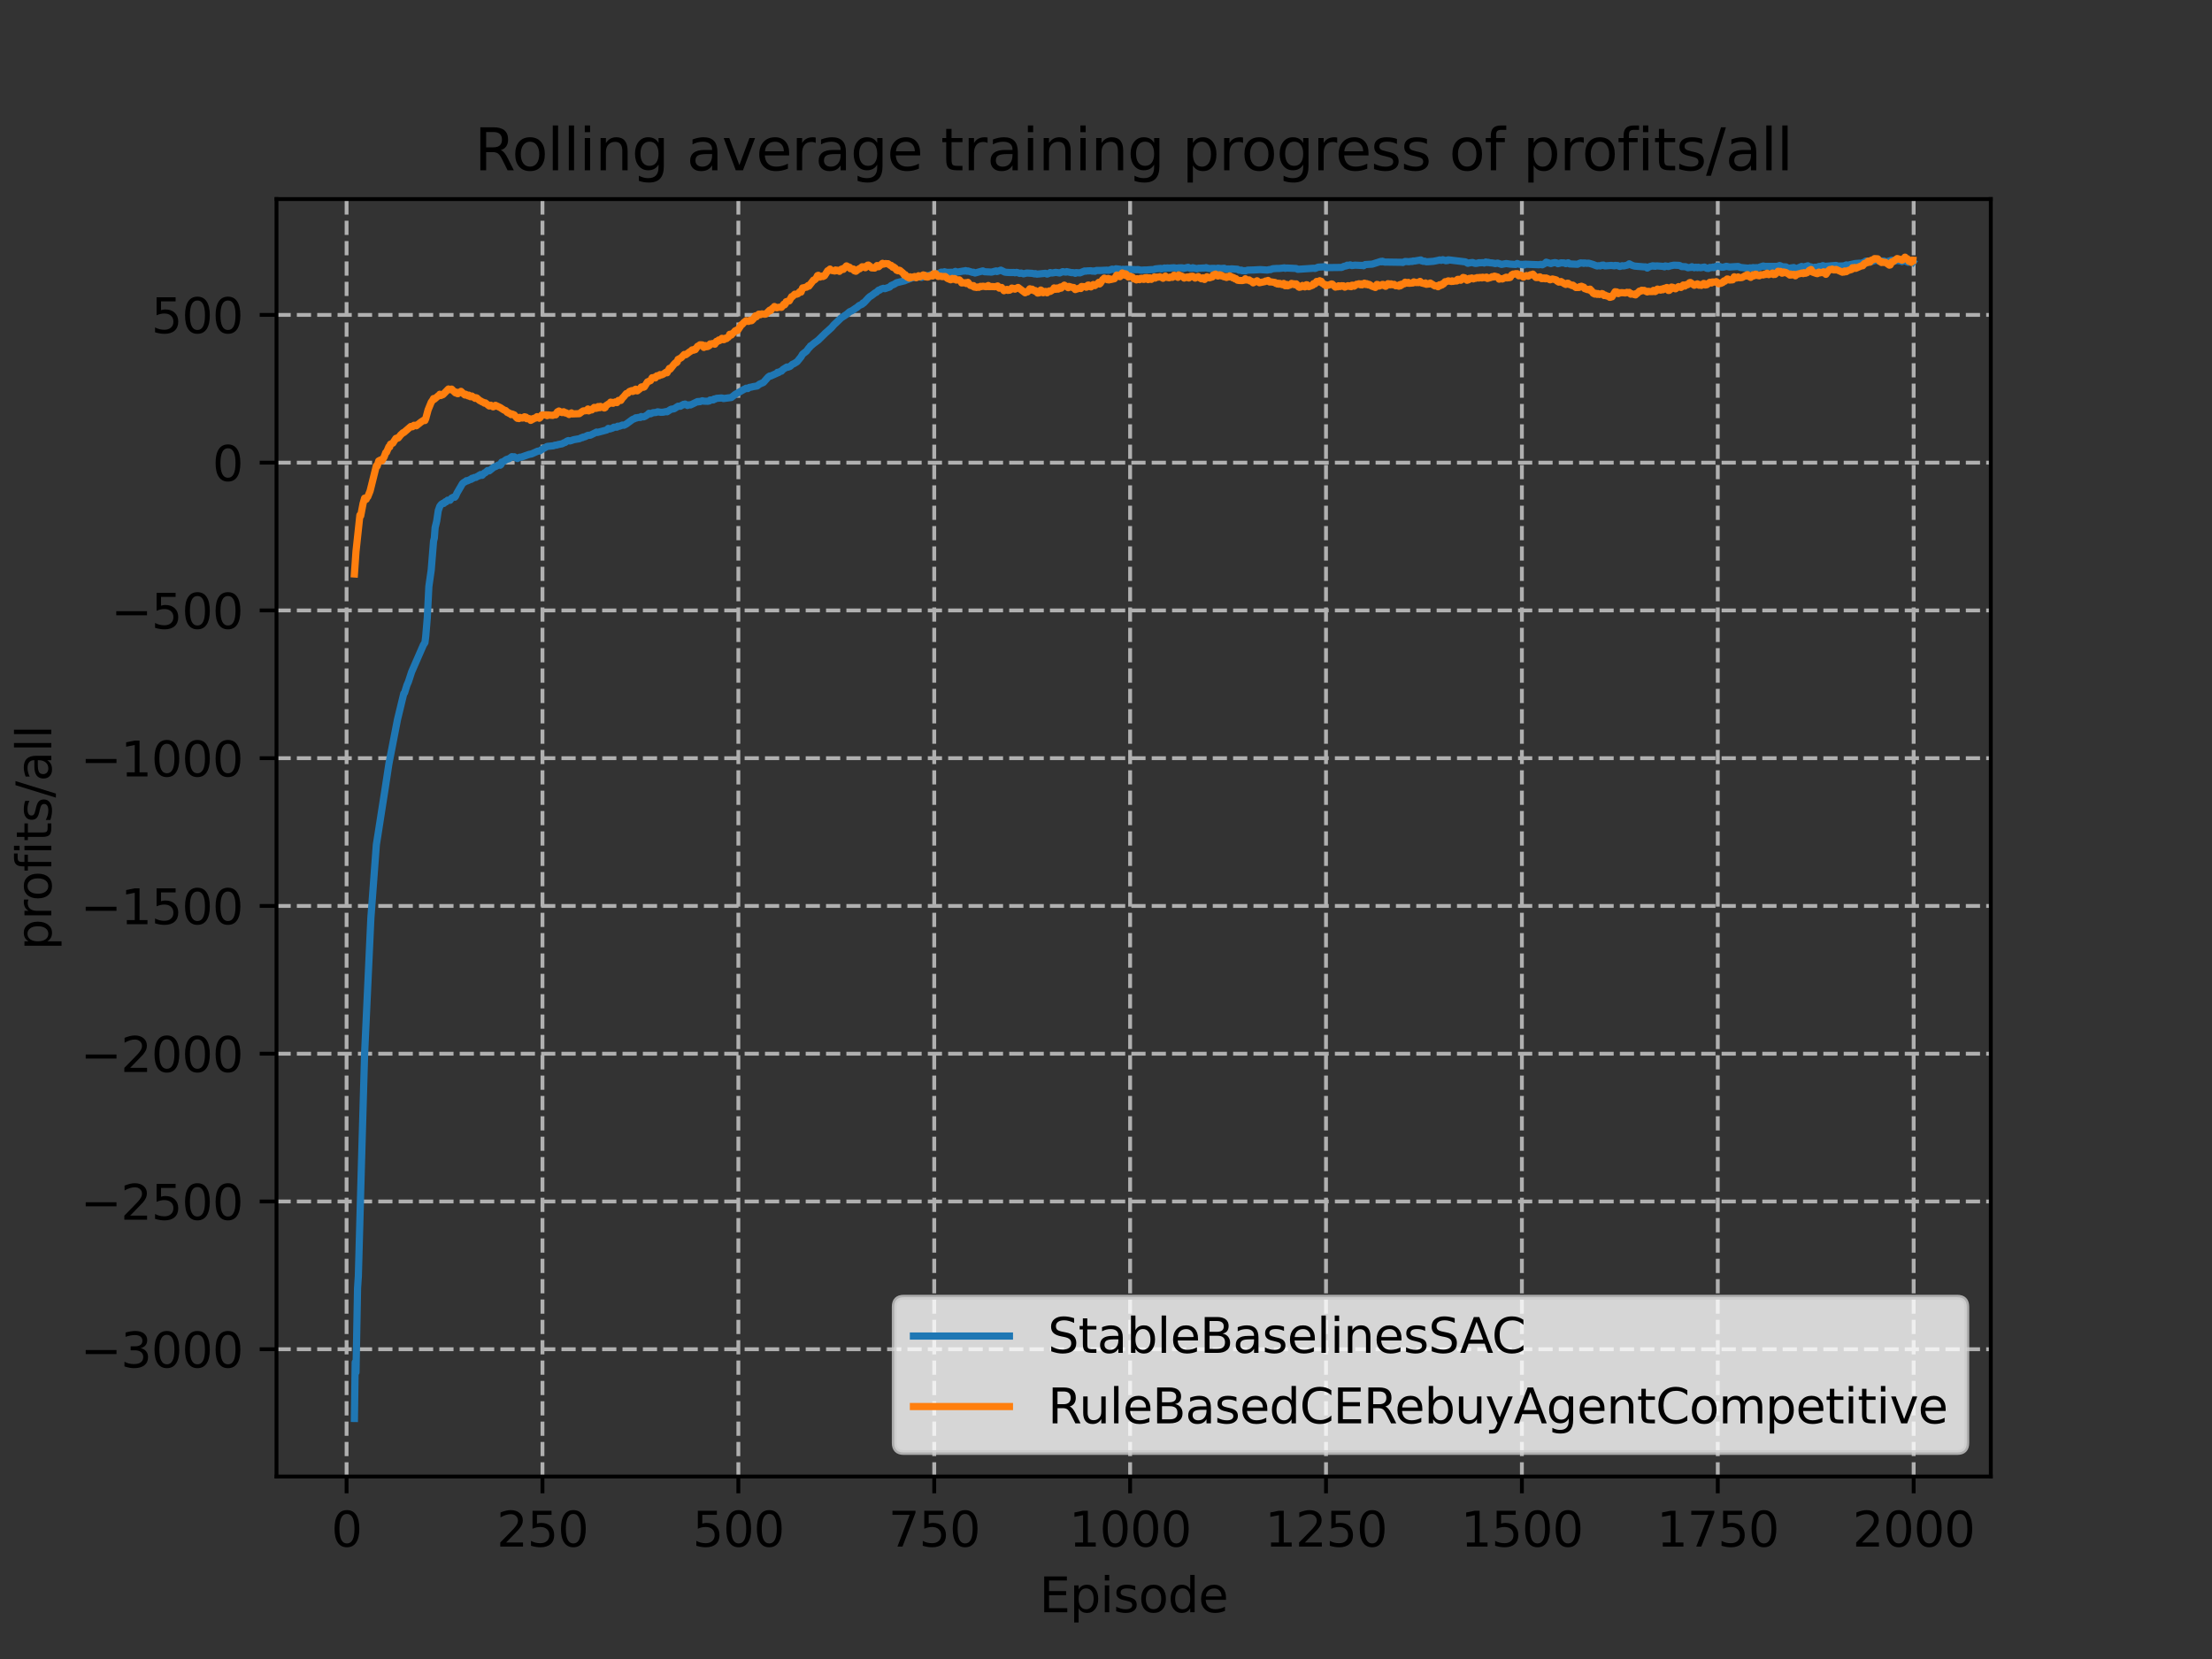 <?xml version="1.0" encoding="utf-8" standalone="no"?>
<!DOCTYPE svg PUBLIC "-//W3C//DTD SVG 1.1//EN"
  "http://www.w3.org/Graphics/SVG/1.1/DTD/svg11.dtd">
<svg xmlns:xlink="http://www.w3.org/1999/xlink" width="460.8pt" height="345.6pt" viewBox="0 0 460.8 345.6" xmlns="http://www.w3.org/2000/svg" version="1.1">
 <rect x="0" y="0" width="460.8" height="345.6" fill="#333333" stroke="none"/>
 <defs>
  <style type="text/css">*{stroke-linejoin: round; stroke-linecap: butt}</style>
 </defs>
 <g id="figure_1">
  <g id="patch_1">
   <path d="M 0 345.6 
L 460.8 345.6 
L 460.8 0 
L 0 0 
L 0 345.6 
z
" style="fill: none"/>
  </g>
  <g id="axes_1">
   <g id="patch_2">
    <path d="M 57.6 307.584 
L 414.72 307.584 
L 414.72 41.472 
L 57.6 41.472 
L 57.6 307.584 
z
" style="fill: none"/>
   </g>
   <g id="matplotlib.axis_1">
    <g id="xtick_1">
     <g id="line2d_1">
      <path d="M 72.2 307.584 
L 72.2 41.472 
" clip-path="url(#pa08afa0e29)" style="fill: none; stroke-dasharray: 2.96,1.28; stroke-dashoffset: 0; stroke: #b0b0b0; stroke-width: 0.8"/>
     </g>
     <g id="line2d_2">
      <defs>
       <path id="md4f63a5bd5" d="M 0 0 
L 0 3.5 
" style="stroke: #000000; stroke-width: 0.8"/>
      </defs>
      <g>
       <use xlink:href="#md4f63a5bd5" x="72.2" y="307.584" style="stroke: #000000; stroke-width: 0.8"/>
      </g>
     </g>
     <g id="text_1">
      <!-- 0 -->
      <g transform="translate(69.019 322.182)scale(0.1 -0.1)">
       <defs>
        <path id="DejaVuSans-30" d="M 2034 4250 
Q 1547 4250 1301 3770 
Q 1056 3291 1056 2328 
Q 1056 1369 1301 889 
Q 1547 409 2034 409 
Q 2525 409 2770 889 
Q 3016 1369 3016 2328 
Q 3016 3291 2770 3770 
Q 2525 4250 2034 4250 
z
M 2034 4750 
Q 2819 4750 3233 4129 
Q 3647 3509 3647 2328 
Q 3647 1150 3233 529 
Q 2819 -91 2034 -91 
Q 1250 -91 836 529 
Q 422 1150 422 2328 
Q 422 3509 836 4129 
Q 1250 4750 2034 4750 
z
" transform="scale(0.016)"/>
       </defs>
       <use xlink:href="#DejaVuSans-30"/>
      </g>
     </g>
    </g>
    <g id="xtick_2">
     <g id="line2d_3">
      <path d="M 113.007 307.584 
L 113.007 41.472 
" clip-path="url(#pa08afa0e29)" style="fill: none; stroke-dasharray: 2.96,1.28; stroke-dashoffset: 0; stroke: #b0b0b0; stroke-width: 0.8"/>
     </g>
     <g id="line2d_4">
      <g>
       <use xlink:href="#md4f63a5bd5" x="113.007" y="307.584" style="stroke: #000000; stroke-width: 0.8"/>
      </g>
     </g>
     <g id="text_2">
      <!-- 250 -->
      <g transform="translate(103.463 322.182)scale(0.1 -0.1)">
       <defs>
        <path id="DejaVuSans-32" d="M 1228 531 
L 3431 531 
L 3431 0 
L 469 0 
L 469 531 
Q 828 903 1448 1529 
Q 2069 2156 2228 2338 
Q 2531 2678 2651 2914 
Q 2772 3150 2772 3378 
Q 2772 3750 2511 3984 
Q 2250 4219 1831 4219 
Q 1534 4219 1204 4116 
Q 875 4013 500 3803 
L 500 4441 
Q 881 4594 1212 4672 
Q 1544 4750 1819 4750 
Q 2544 4750 2975 4387 
Q 3406 4025 3406 3419 
Q 3406 3131 3298 2873 
Q 3191 2616 2906 2266 
Q 2828 2175 2409 1742 
Q 1991 1309 1228 531 
z
" transform="scale(0.016)"/>
        <path id="DejaVuSans-35" d="M 691 4666 
L 3169 4666 
L 3169 4134 
L 1269 4134 
L 1269 2991 
Q 1406 3038 1543 3061 
Q 1681 3084 1819 3084 
Q 2600 3084 3056 2656 
Q 3513 2228 3513 1497 
Q 3513 744 3044 326 
Q 2575 -91 1722 -91 
Q 1428 -91 1123 -41 
Q 819 9 494 109 
L 494 744 
Q 775 591 1075 516 
Q 1375 441 1709 441 
Q 2250 441 2565 725 
Q 2881 1009 2881 1497 
Q 2881 1984 2565 2268 
Q 2250 2553 1709 2553 
Q 1456 2553 1204 2497 
Q 953 2441 691 2322 
L 691 4666 
z
" transform="scale(0.016)"/>
       </defs>
       <use xlink:href="#DejaVuSans-32"/>
       <use xlink:href="#DejaVuSans-35" x="63.623"/>
       <use xlink:href="#DejaVuSans-30" x="127.246"/>
      </g>
     </g>
    </g>
    <g id="xtick_3">
     <g id="line2d_5">
      <path d="M 153.813 307.584 
L 153.813 41.472 
" clip-path="url(#pa08afa0e29)" style="fill: none; stroke-dasharray: 2.96,1.28; stroke-dashoffset: 0; stroke: #b0b0b0; stroke-width: 0.8"/>
     </g>
     <g id="line2d_6">
      <g>
       <use xlink:href="#md4f63a5bd5" x="153.813" y="307.584" style="stroke: #000000; stroke-width: 0.8"/>
      </g>
     </g>
     <g id="text_3">
      <!-- 500 -->
      <g transform="translate(144.269 322.182)scale(0.1 -0.1)">
       <use xlink:href="#DejaVuSans-35"/>
       <use xlink:href="#DejaVuSans-30" x="63.623"/>
       <use xlink:href="#DejaVuSans-30" x="127.246"/>
      </g>
     </g>
    </g>
    <g id="xtick_4">
     <g id="line2d_7">
      <path d="M 194.619 307.584 
L 194.619 41.472 
" clip-path="url(#pa08afa0e29)" style="fill: none; stroke-dasharray: 2.96,1.28; stroke-dashoffset: 0; stroke: #b0b0b0; stroke-width: 0.8"/>
     </g>
     <g id="line2d_8">
      <g>
       <use xlink:href="#md4f63a5bd5" x="194.619" y="307.584" style="stroke: #000000; stroke-width: 0.8"/>
      </g>
     </g>
     <g id="text_4">
      <!-- 750 -->
      <g transform="translate(185.075 322.182)scale(0.1 -0.1)">
       <defs>
        <path id="DejaVuSans-37" d="M 525 4666 
L 3525 4666 
L 3525 4397 
L 1831 0 
L 1172 0 
L 2766 4134 
L 525 4134 
L 525 4666 
z
" transform="scale(0.016)"/>
       </defs>
       <use xlink:href="#DejaVuSans-37"/>
       <use xlink:href="#DejaVuSans-35" x="63.623"/>
       <use xlink:href="#DejaVuSans-30" x="127.246"/>
      </g>
     </g>
    </g>
    <g id="xtick_5">
     <g id="line2d_9">
      <path d="M 235.425 307.584 
L 235.425 41.472 
" clip-path="url(#pa08afa0e29)" style="fill: none; stroke-dasharray: 2.96,1.28; stroke-dashoffset: 0; stroke: #b0b0b0; stroke-width: 0.8"/>
     </g>
     <g id="line2d_10">
      <g>
       <use xlink:href="#md4f63a5bd5" x="235.425" y="307.584" style="stroke: #000000; stroke-width: 0.8"/>
      </g>
     </g>
     <g id="text_5">
      <!-- 1000 -->
      <g transform="translate(222.7 322.182)scale(0.1 -0.1)">
       <defs>
        <path id="DejaVuSans-31" d="M 794 531 
L 1825 531 
L 1825 4091 
L 703 3866 
L 703 4441 
L 1819 4666 
L 2450 4666 
L 2450 531 
L 3481 531 
L 3481 0 
L 794 0 
L 794 531 
z
" transform="scale(0.016)"/>
       </defs>
       <use xlink:href="#DejaVuSans-31"/>
       <use xlink:href="#DejaVuSans-30" x="63.623"/>
       <use xlink:href="#DejaVuSans-30" x="127.246"/>
       <use xlink:href="#DejaVuSans-30" x="190.869"/>
      </g>
     </g>
    </g>
    <g id="xtick_6">
     <g id="line2d_11">
      <path d="M 276.232 307.584 
L 276.232 41.472 
" clip-path="url(#pa08afa0e29)" style="fill: none; stroke-dasharray: 2.96,1.28; stroke-dashoffset: 0; stroke: #b0b0b0; stroke-width: 0.8"/>
     </g>
     <g id="line2d_12">
      <g>
       <use xlink:href="#md4f63a5bd5" x="276.232" y="307.584" style="stroke: #000000; stroke-width: 0.8"/>
      </g>
     </g>
     <g id="text_6">
      <!-- 1250 -->
      <g transform="translate(263.507 322.182)scale(0.1 -0.1)">
       <use xlink:href="#DejaVuSans-31"/>
       <use xlink:href="#DejaVuSans-32" x="63.623"/>
       <use xlink:href="#DejaVuSans-35" x="127.246"/>
       <use xlink:href="#DejaVuSans-30" x="190.869"/>
      </g>
     </g>
    </g>
    <g id="xtick_7">
     <g id="line2d_13">
      <path d="M 317.038 307.584 
L 317.038 41.472 
" clip-path="url(#pa08afa0e29)" style="fill: none; stroke-dasharray: 2.96,1.28; stroke-dashoffset: 0; stroke: #b0b0b0; stroke-width: 0.8"/>
     </g>
     <g id="line2d_14">
      <g>
       <use xlink:href="#md4f63a5bd5" x="317.038" y="307.584" style="stroke: #000000; stroke-width: 0.8"/>
      </g>
     </g>
     <g id="text_7">
      <!-- 1500 -->
      <g transform="translate(304.313 322.182)scale(0.1 -0.1)">
       <use xlink:href="#DejaVuSans-31"/>
       <use xlink:href="#DejaVuSans-35" x="63.623"/>
       <use xlink:href="#DejaVuSans-30" x="127.246"/>
       <use xlink:href="#DejaVuSans-30" x="190.869"/>
      </g>
     </g>
    </g>
    <g id="xtick_8">
     <g id="line2d_15">
      <path d="M 357.844 307.584 
L 357.844 41.472 
" clip-path="url(#pa08afa0e29)" style="fill: none; stroke-dasharray: 2.96,1.28; stroke-dashoffset: 0; stroke: #b0b0b0; stroke-width: 0.8"/>
     </g>
     <g id="line2d_16">
      <g>
       <use xlink:href="#md4f63a5bd5" x="357.844" y="307.584" style="stroke: #000000; stroke-width: 0.8"/>
      </g>
     </g>
     <g id="text_8">
      <!-- 1750 -->
      <g transform="translate(345.119 322.182)scale(0.1 -0.1)">
       <use xlink:href="#DejaVuSans-31"/>
       <use xlink:href="#DejaVuSans-37" x="63.623"/>
       <use xlink:href="#DejaVuSans-35" x="127.246"/>
       <use xlink:href="#DejaVuSans-30" x="190.869"/>
      </g>
     </g>
    </g>
    <g id="xtick_9">
     <g id="line2d_17">
      <path d="M 398.65 307.584 
L 398.65 41.472 
" clip-path="url(#pa08afa0e29)" style="fill: none; stroke-dasharray: 2.96,1.28; stroke-dashoffset: 0; stroke: #b0b0b0; stroke-width: 0.8"/>
     </g>
     <g id="line2d_18">
      <g>
       <use xlink:href="#md4f63a5bd5" x="398.65" y="307.584" style="stroke: #000000; stroke-width: 0.8"/>
      </g>
     </g>
     <g id="text_9">
      <!-- 2000 -->
      <g transform="translate(385.925 322.182)scale(0.1 -0.1)">
       <use xlink:href="#DejaVuSans-32"/>
       <use xlink:href="#DejaVuSans-30" x="63.623"/>
       <use xlink:href="#DejaVuSans-30" x="127.246"/>
       <use xlink:href="#DejaVuSans-30" x="190.869"/>
      </g>
     </g>
    </g>
    <g id="text_10">
     <!-- Episode -->
     <g transform="translate(216.523 335.861)scale(0.1 -0.1)">
      <defs>
       <path id="DejaVuSans-45" d="M 628 4666 
L 3578 4666 
L 3578 4134 
L 1259 4134 
L 1259 2753 
L 3481 2753 
L 3481 2222 
L 1259 2222 
L 1259 531 
L 3634 531 
L 3634 0 
L 628 0 
L 628 4666 
z
" transform="scale(0.016)"/>
       <path id="DejaVuSans-70" d="M 1159 525 
L 1159 -1331 
L 581 -1331 
L 581 3500 
L 1159 3500 
L 1159 2969 
Q 1341 3281 1617 3432 
Q 1894 3584 2278 3584 
Q 2916 3584 3314 3078 
Q 3713 2572 3713 1747 
Q 3713 922 3314 415 
Q 2916 -91 2278 -91 
Q 1894 -91 1617 61 
Q 1341 213 1159 525 
z
M 3116 1747 
Q 3116 2381 2855 2742 
Q 2594 3103 2138 3103 
Q 1681 3103 1420 2742 
Q 1159 2381 1159 1747 
Q 1159 1113 1420 752 
Q 1681 391 2138 391 
Q 2594 391 2855 752 
Q 3116 1113 3116 1747 
z
" transform="scale(0.016)"/>
       <path id="DejaVuSans-69" d="M 603 3500 
L 1178 3500 
L 1178 0 
L 603 0 
L 603 3500 
z
M 603 4863 
L 1178 4863 
L 1178 4134 
L 603 4134 
L 603 4863 
z
" transform="scale(0.016)"/>
       <path id="DejaVuSans-73" d="M 2834 3397 
L 2834 2853 
Q 2591 2978 2328 3040 
Q 2066 3103 1784 3103 
Q 1356 3103 1142 2972 
Q 928 2841 928 2578 
Q 928 2378 1081 2264 
Q 1234 2150 1697 2047 
L 1894 2003 
Q 2506 1872 2764 1633 
Q 3022 1394 3022 966 
Q 3022 478 2636 193 
Q 2250 -91 1575 -91 
Q 1294 -91 989 -36 
Q 684 19 347 128 
L 347 722 
Q 666 556 975 473 
Q 1284 391 1588 391 
Q 1994 391 2212 530 
Q 2431 669 2431 922 
Q 2431 1156 2273 1281 
Q 2116 1406 1581 1522 
L 1381 1569 
Q 847 1681 609 1914 
Q 372 2147 372 2553 
Q 372 3047 722 3315 
Q 1072 3584 1716 3584 
Q 2034 3584 2315 3537 
Q 2597 3491 2834 3397 
z
" transform="scale(0.016)"/>
       <path id="DejaVuSans-6f" d="M 1959 3097 
Q 1497 3097 1228 2736 
Q 959 2375 959 1747 
Q 959 1119 1226 758 
Q 1494 397 1959 397 
Q 2419 397 2687 759 
Q 2956 1122 2956 1747 
Q 2956 2369 2687 2733 
Q 2419 3097 1959 3097 
z
M 1959 3584 
Q 2709 3584 3137 3096 
Q 3566 2609 3566 1747 
Q 3566 888 3137 398 
Q 2709 -91 1959 -91 
Q 1206 -91 779 398 
Q 353 888 353 1747 
Q 353 2609 779 3096 
Q 1206 3584 1959 3584 
z
" transform="scale(0.016)"/>
       <path id="DejaVuSans-64" d="M 2906 2969 
L 2906 4863 
L 3481 4863 
L 3481 0 
L 2906 0 
L 2906 525 
Q 2725 213 2448 61 
Q 2172 -91 1784 -91 
Q 1150 -91 751 415 
Q 353 922 353 1747 
Q 353 2572 751 3078 
Q 1150 3584 1784 3584 
Q 2172 3584 2448 3432 
Q 2725 3281 2906 2969 
z
M 947 1747 
Q 947 1113 1208 752 
Q 1469 391 1925 391 
Q 2381 391 2643 752 
Q 2906 1113 2906 1747 
Q 2906 2381 2643 2742 
Q 2381 3103 1925 3103 
Q 1469 3103 1208 2742 
Q 947 2381 947 1747 
z
" transform="scale(0.016)"/>
       <path id="DejaVuSans-65" d="M 3597 1894 
L 3597 1613 
L 953 1613 
Q 991 1019 1311 708 
Q 1631 397 2203 397 
Q 2534 397 2845 478 
Q 3156 559 3463 722 
L 3463 178 
Q 3153 47 2828 -22 
Q 2503 -91 2169 -91 
Q 1331 -91 842 396 
Q 353 884 353 1716 
Q 353 2575 817 3079 
Q 1281 3584 2069 3584 
Q 2775 3584 3186 3129 
Q 3597 2675 3597 1894 
z
M 3022 2063 
Q 3016 2534 2758 2815 
Q 2500 3097 2075 3097 
Q 1594 3097 1305 2825 
Q 1016 2553 972 2059 
L 3022 2063 
z
" transform="scale(0.016)"/>
      </defs>
      <use xlink:href="#DejaVuSans-45"/>
      <use xlink:href="#DejaVuSans-70" x="63.184"/>
      <use xlink:href="#DejaVuSans-69" x="126.66"/>
      <use xlink:href="#DejaVuSans-73" x="154.443"/>
      <use xlink:href="#DejaVuSans-6f" x="206.543"/>
      <use xlink:href="#DejaVuSans-64" x="267.725"/>
      <use xlink:href="#DejaVuSans-65" x="331.201"/>
     </g>
    </g>
   </g>
   <g id="matplotlib.axis_2">
    <g id="ytick_1">
     <g id="line2d_19">
      <path d="M 57.6 281.068 
L 414.72 281.068 
" clip-path="url(#pa08afa0e29)" style="fill: none; stroke-dasharray: 2.96,1.28; stroke-dashoffset: 0; stroke: #b0b0b0; stroke-width: 0.8"/>
     </g>
     <g id="line2d_20">
      <defs>
       <path id="m74541508a4" d="M 0 0 
L -3.5 0 
" style="stroke: #000000; stroke-width: 0.8"/>
      </defs>
      <g>
       <use xlink:href="#m74541508a4" x="57.6" y="281.068" style="stroke: #000000; stroke-width: 0.8"/>
      </g>
     </g>
     <g id="text_11">
      <!-- −3000 -->
      <g transform="translate(16.77 284.868)scale(0.1 -0.1)">
       <defs>
        <path id="DejaVuSans-2212" d="M 678 2272 
L 4684 2272 
L 4684 1741 
L 678 1741 
L 678 2272 
z
" transform="scale(0.016)"/>
        <path id="DejaVuSans-33" d="M 2597 2516 
Q 3050 2419 3304 2112 
Q 3559 1806 3559 1356 
Q 3559 666 3084 287 
Q 2609 -91 1734 -91 
Q 1441 -91 1130 -33 
Q 819 25 488 141 
L 488 750 
Q 750 597 1062 519 
Q 1375 441 1716 441 
Q 2309 441 2620 675 
Q 2931 909 2931 1356 
Q 2931 1769 2642 2001 
Q 2353 2234 1838 2234 
L 1294 2234 
L 1294 2753 
L 1863 2753 
Q 2328 2753 2575 2939 
Q 2822 3125 2822 3475 
Q 2822 3834 2567 4026 
Q 2313 4219 1838 4219 
Q 1578 4219 1281 4162 
Q 984 4106 628 3988 
L 628 4550 
Q 988 4650 1302 4700 
Q 1616 4750 1894 4750 
Q 2613 4750 3031 4423 
Q 3450 4097 3450 3541 
Q 3450 3153 3228 2886 
Q 3006 2619 2597 2516 
z
" transform="scale(0.016)"/>
       </defs>
       <use xlink:href="#DejaVuSans-2212"/>
       <use xlink:href="#DejaVuSans-33" x="83.789"/>
       <use xlink:href="#DejaVuSans-30" x="147.412"/>
       <use xlink:href="#DejaVuSans-30" x="211.035"/>
       <use xlink:href="#DejaVuSans-30" x="274.658"/>
      </g>
     </g>
    </g>
    <g id="ytick_2">
     <g id="line2d_21">
      <path d="M 57.6 250.287 
L 414.72 250.287 
" clip-path="url(#pa08afa0e29)" style="fill: none; stroke-dasharray: 2.96,1.28; stroke-dashoffset: 0; stroke: #b0b0b0; stroke-width: 0.8"/>
     </g>
     <g id="line2d_22">
      <g>
       <use xlink:href="#m74541508a4" x="57.6" y="250.287" style="stroke: #000000; stroke-width: 0.8"/>
      </g>
     </g>
     <g id="text_12">
      <!-- −2500 -->
      <g transform="translate(16.77 254.086)scale(0.1 -0.1)">
       <use xlink:href="#DejaVuSans-2212"/>
       <use xlink:href="#DejaVuSans-32" x="83.789"/>
       <use xlink:href="#DejaVuSans-35" x="147.412"/>
       <use xlink:href="#DejaVuSans-30" x="211.035"/>
       <use xlink:href="#DejaVuSans-30" x="274.658"/>
      </g>
     </g>
    </g>
    <g id="ytick_3">
     <g id="line2d_23">
      <path d="M 57.6 219.506 
L 414.72 219.506 
" clip-path="url(#pa08afa0e29)" style="fill: none; stroke-dasharray: 2.96,1.28; stroke-dashoffset: 0; stroke: #b0b0b0; stroke-width: 0.8"/>
     </g>
     <g id="line2d_24">
      <g>
       <use xlink:href="#m74541508a4" x="57.6" y="219.506" style="stroke: #000000; stroke-width: 0.8"/>
      </g>
     </g>
     <g id="text_13">
      <!-- −2000 -->
      <g transform="translate(16.77 223.305)scale(0.1 -0.1)">
       <use xlink:href="#DejaVuSans-2212"/>
       <use xlink:href="#DejaVuSans-32" x="83.789"/>
       <use xlink:href="#DejaVuSans-30" x="147.412"/>
       <use xlink:href="#DejaVuSans-30" x="211.035"/>
       <use xlink:href="#DejaVuSans-30" x="274.658"/>
      </g>
     </g>
    </g>
    <g id="ytick_4">
     <g id="line2d_25">
      <path d="M 57.6 188.724 
L 414.72 188.724 
" clip-path="url(#pa08afa0e29)" style="fill: none; stroke-dasharray: 2.96,1.28; stroke-dashoffset: 0; stroke: #b0b0b0; stroke-width: 0.8"/>
     </g>
     <g id="line2d_26">
      <g>
       <use xlink:href="#m74541508a4" x="57.6" y="188.724" style="stroke: #000000; stroke-width: 0.8"/>
      </g>
     </g>
     <g id="text_14">
      <!-- −1500 -->
      <g transform="translate(16.77 192.524)scale(0.1 -0.1)">
       <use xlink:href="#DejaVuSans-2212"/>
       <use xlink:href="#DejaVuSans-31" x="83.789"/>
       <use xlink:href="#DejaVuSans-35" x="147.412"/>
       <use xlink:href="#DejaVuSans-30" x="211.035"/>
       <use xlink:href="#DejaVuSans-30" x="274.658"/>
      </g>
     </g>
    </g>
    <g id="ytick_5">
     <g id="line2d_27">
      <path d="M 57.6 157.943 
L 414.72 157.943 
" clip-path="url(#pa08afa0e29)" style="fill: none; stroke-dasharray: 2.96,1.28; stroke-dashoffset: 0; stroke: #b0b0b0; stroke-width: 0.8"/>
     </g>
     <g id="line2d_28">
      <g>
       <use xlink:href="#m74541508a4" x="57.6" y="157.943" style="stroke: #000000; stroke-width: 0.8"/>
      </g>
     </g>
     <g id="text_15">
      <!-- −1000 -->
      <g transform="translate(16.77 161.742)scale(0.1 -0.1)">
       <use xlink:href="#DejaVuSans-2212"/>
       <use xlink:href="#DejaVuSans-31" x="83.789"/>
       <use xlink:href="#DejaVuSans-30" x="147.412"/>
       <use xlink:href="#DejaVuSans-30" x="211.035"/>
       <use xlink:href="#DejaVuSans-30" x="274.658"/>
      </g>
     </g>
    </g>
    <g id="ytick_6">
     <g id="line2d_29">
      <path d="M 57.6 127.162 
L 414.72 127.162 
" clip-path="url(#pa08afa0e29)" style="fill: none; stroke-dasharray: 2.96,1.28; stroke-dashoffset: 0; stroke: #b0b0b0; stroke-width: 0.8"/>
     </g>
     <g id="line2d_30">
      <g>
       <use xlink:href="#m74541508a4" x="57.6" y="127.162" style="stroke: #000000; stroke-width: 0.8"/>
      </g>
     </g>
     <g id="text_16">
      <!-- −500 -->
      <g transform="translate(23.133 130.961)scale(0.1 -0.1)">
       <use xlink:href="#DejaVuSans-2212"/>
       <use xlink:href="#DejaVuSans-35" x="83.789"/>
       <use xlink:href="#DejaVuSans-30" x="147.412"/>
       <use xlink:href="#DejaVuSans-30" x="211.035"/>
      </g>
     </g>
    </g>
    <g id="ytick_7">
     <g id="line2d_31">
      <path d="M 57.6 96.38 
L 414.72 96.38 
" clip-path="url(#pa08afa0e29)" style="fill: none; stroke-dasharray: 2.96,1.28; stroke-dashoffset: 0; stroke: #b0b0b0; stroke-width: 0.8"/>
     </g>
     <g id="line2d_32">
      <g>
       <use xlink:href="#m74541508a4" x="57.6" y="96.38" style="stroke: #000000; stroke-width: 0.8"/>
      </g>
     </g>
     <g id="text_17">
      <!-- 0 -->
      <g transform="translate(44.237 100.179)scale(0.1 -0.1)">
       <use xlink:href="#DejaVuSans-30"/>
      </g>
     </g>
    </g>
    <g id="ytick_8">
     <g id="line2d_33">
      <path d="M 57.6 65.599 
L 414.72 65.599 
" clip-path="url(#pa08afa0e29)" style="fill: none; stroke-dasharray: 2.96,1.28; stroke-dashoffset: 0; stroke: #b0b0b0; stroke-width: 0.8"/>
     </g>
     <g id="line2d_34">
      <g>
       <use xlink:href="#m74541508a4" x="57.6" y="65.599" style="stroke: #000000; stroke-width: 0.8"/>
      </g>
     </g>
     <g id="text_18">
      <!-- 500 -->
      <g transform="translate(31.512 69.398)scale(0.1 -0.1)">
       <use xlink:href="#DejaVuSans-35"/>
       <use xlink:href="#DejaVuSans-30" x="63.623"/>
       <use xlink:href="#DejaVuSans-30" x="127.246"/>
      </g>
     </g>
    </g>
    <g id="text_19">
     <!-- profits/all -->
     <g transform="translate(10.691 197.945)rotate(-90)scale(0.1 -0.1)">
      <defs>
       <path id="DejaVuSans-72" d="M 2631 2963 
Q 2534 3019 2420 3045 
Q 2306 3072 2169 3072 
Q 1681 3072 1420 2755 
Q 1159 2438 1159 1844 
L 1159 0 
L 581 0 
L 581 3500 
L 1159 3500 
L 1159 2956 
Q 1341 3275 1631 3429 
Q 1922 3584 2338 3584 
Q 2397 3584 2469 3576 
Q 2541 3569 2628 3553 
L 2631 2963 
z
" transform="scale(0.016)"/>
       <path id="DejaVuSans-66" d="M 2375 4863 
L 2375 4384 
L 1825 4384 
Q 1516 4384 1395 4259 
Q 1275 4134 1275 3809 
L 1275 3500 
L 2222 3500 
L 2222 3053 
L 1275 3053 
L 1275 0 
L 697 0 
L 697 3053 
L 147 3053 
L 147 3500 
L 697 3500 
L 697 3744 
Q 697 4328 969 4595 
Q 1241 4863 1831 4863 
L 2375 4863 
z
" transform="scale(0.016)"/>
       <path id="DejaVuSans-74" d="M 1172 4494 
L 1172 3500 
L 2356 3500 
L 2356 3053 
L 1172 3053 
L 1172 1153 
Q 1172 725 1289 603 
Q 1406 481 1766 481 
L 2356 481 
L 2356 0 
L 1766 0 
Q 1100 0 847 248 
Q 594 497 594 1153 
L 594 3053 
L 172 3053 
L 172 3500 
L 594 3500 
L 594 4494 
L 1172 4494 
z
" transform="scale(0.016)"/>
       <path id="DejaVuSans-2f" d="M 1625 4666 
L 2156 4666 
L 531 -594 
L 0 -594 
L 1625 4666 
z
" transform="scale(0.016)"/>
       <path id="DejaVuSans-61" d="M 2194 1759 
Q 1497 1759 1228 1600 
Q 959 1441 959 1056 
Q 959 750 1161 570 
Q 1363 391 1709 391 
Q 2188 391 2477 730 
Q 2766 1069 2766 1631 
L 2766 1759 
L 2194 1759 
z
M 3341 1997 
L 3341 0 
L 2766 0 
L 2766 531 
Q 2569 213 2275 61 
Q 1981 -91 1556 -91 
Q 1019 -91 701 211 
Q 384 513 384 1019 
Q 384 1609 779 1909 
Q 1175 2209 1959 2209 
L 2766 2209 
L 2766 2266 
Q 2766 2663 2505 2880 
Q 2244 3097 1772 3097 
Q 1472 3097 1187 3025 
Q 903 2953 641 2809 
L 641 3341 
Q 956 3463 1253 3523 
Q 1550 3584 1831 3584 
Q 2591 3584 2966 3190 
Q 3341 2797 3341 1997 
z
" transform="scale(0.016)"/>
       <path id="DejaVuSans-6c" d="M 603 4863 
L 1178 4863 
L 1178 0 
L 603 0 
L 603 4863 
z
" transform="scale(0.016)"/>
      </defs>
      <use xlink:href="#DejaVuSans-70"/>
      <use xlink:href="#DejaVuSans-72" x="63.477"/>
      <use xlink:href="#DejaVuSans-6f" x="102.34"/>
      <use xlink:href="#DejaVuSans-66" x="163.521"/>
      <use xlink:href="#DejaVuSans-69" x="198.727"/>
      <use xlink:href="#DejaVuSans-74" x="226.51"/>
      <use xlink:href="#DejaVuSans-73" x="265.719"/>
      <use xlink:href="#DejaVuSans-2f" x="317.818"/>
      <use xlink:href="#DejaVuSans-61" x="351.51"/>
      <use xlink:href="#DejaVuSans-6c" x="412.789"/>
      <use xlink:href="#DejaVuSans-6c" x="440.572"/>
     </g>
    </g>
   </g>
   <g id="line2d_35">
    <path d="M 73.833 295.488 
L 73.996 283.785 
L 74.159 285.884 
L 74.486 268.337 
L 74.649 265.86 
L 75.302 242.267 
L 75.955 219.518 
L 77.26 191.245 
L 78.403 175.94 
L 78.729 173.894 
L 79.546 168.648 
L 80.199 164.487 
L 81.015 159.111 
L 82.81 149.869 
L 84.116 144.47 
L 84.279 144.321 
L 84.769 142.743 
L 85.095 141.984 
L 85.748 139.975 
L 88.197 134.361 
L 88.523 133.86 
L 88.686 132.57 
L 89.013 128.682 
L 89.339 122.188 
L 89.829 118.749 
L 90.318 112.722 
L 90.482 112.089 
L 90.645 109.907 
L 90.971 108.562 
L 91.298 106.373 
L 91.624 105.451 
L 91.951 105.048 
L 92.277 104.843 
L 92.44 104.875 
L 92.767 104.52 
L 92.93 104.557 
L 93.257 104.196 
L 93.746 104.218 
L 94.073 103.759 
L 94.562 103.521 
L 94.726 103.589 
L 94.889 103.405 
L 95.215 102.679 
L 96.358 100.722 
L 96.684 100.457 
L 96.847 100.406 
L 97.174 100.136 
L 97.337 100.181 
L 97.99 99.875 
L 98.153 99.857 
L 98.316 99.638 
L 98.48 99.678 
L 98.806 99.47 
L 99.133 99.454 
L 99.459 99.236 
L 99.622 99.2 
L 99.786 99.039 
L 99.949 99.083 
L 100.112 98.854 
L 100.438 99.018 
L 100.928 98.506 
L 101.091 98.482 
L 101.581 98.014 
L 101.907 98.089 
L 102.887 97.313 
L 103.213 97.202 
L 103.866 96.839 
L 104.193 96.915 
L 104.356 96.785 
L 104.519 96.261 
L 104.682 96.288 
L 105.498 95.717 
L 105.988 95.575 
L 106.315 95.378 
L 106.641 95.128 
L 106.967 95.18 
L 107.131 95.15 
L 107.62 95.444 
L 107.784 95.517 
L 108.273 95.241 
L 108.6 95.226 
L 110.232 94.657 
L 110.722 94.568 
L 112.027 93.978 
L 112.354 93.968 
L 113.007 93.551 
L 113.986 92.997 
L 115.292 92.865 
L 115.618 92.734 
L 115.945 92.721 
L 116.271 92.608 
L 117.087 92.455 
L 117.577 92.191 
L 117.74 92.174 
L 118.067 91.92 
L 118.393 91.781 
L 118.72 91.857 
L 119.046 91.763 
L 119.536 91.591 
L 120.678 91.397 
L 121.168 91.164 
L 121.331 91.176 
L 121.494 91.04 
L 121.821 91.005 
L 122.474 90.678 
L 122.963 90.668 
L 124.106 90.1 
L 124.269 90.004 
L 124.432 90.093 
L 126.391 89.572 
L 126.718 89.246 
L 127.044 89.359 
L 127.697 89.148 
L 127.86 88.995 
L 128.513 88.981 
L 128.676 88.784 
L 129.003 88.806 
L 129.492 88.618 
L 129.656 88.544 
L 129.982 88.586 
L 130.472 88.331 
L 131.778 87.376 
L 132.267 87.188 
L 132.431 87.038 
L 132.594 87.079 
L 132.92 86.966 
L 133.41 86.964 
L 133.573 86.777 
L 134.063 86.848 
L 134.389 86.71 
L 134.879 86.401 
L 135.205 86.093 
L 135.532 86.202 
L 136.021 85.974 
L 136.674 85.922 
L 137.001 85.783 
L 137.654 85.892 
L 138.143 85.869 
L 138.796 85.731 
L 138.96 85.78 
L 139.776 85.258 
L 140.429 85.155 
L 141.245 84.628 
L 141.734 84.628 
L 142.061 84.4 
L 142.224 84.386 
L 142.387 84.233 
L 142.55 84.274 
L 142.714 84.171 
L 143.04 84.336 
L 143.203 84.467 
L 143.53 84.328 
L 143.856 84.355 
L 145.325 83.648 
L 145.489 83.713 
L 145.652 83.631 
L 145.815 83.675 
L 146.305 83.487 
L 146.631 83.571 
L 147.447 83.591 
L 147.774 83.523 
L 147.937 83.324 
L 148.59 83.313 
L 148.753 83.121 
L 148.916 83.16 
L 149.243 82.985 
L 150.385 82.899 
L 150.712 83.023 
L 152.344 82.807 
L 153.16 82.161 
L 153.65 81.882 
L 154.956 81.129 
L 155.282 80.975 
L 155.445 80.873 
L 155.772 80.948 
L 156.098 80.708 
L 156.425 80.659 
L 156.914 80.539 
L 157.73 80.405 
L 158.22 80.027 
L 159.036 79.676 
L 160.016 78.561 
L 160.342 78.325 
L 160.505 78.351 
L 161.158 78.058 
L 161.811 77.767 
L 161.974 77.561 
L 162.137 77.636 
L 162.627 77.327 
L 162.79 77.32 
L 163.117 76.953 
L 163.933 76.448 
L 164.096 76.504 
L 164.423 76.388 
L 164.586 76.328 
L 165.076 75.888 
L 165.402 75.753 
L 166.055 75.349 
L 166.871 74.341 
L 167.197 73.779 
L 168.014 73.141 
L 168.503 72.471 
L 168.666 72.358 
L 168.83 72.059 
L 168.993 72.002 
L 169.483 71.577 
L 170.462 70.853 
L 171.931 69.407 
L 172.421 68.978 
L 173.237 68.235 
L 173.726 67.649 
L 174.216 67.204 
L 175.195 66.252 
L 176.338 65.501 
L 176.991 64.942 
L 177.481 64.729 
L 178.297 64.172 
L 178.46 64.1 
L 178.95 63.663 
L 179.603 63.371 
L 179.766 63.116 
L 179.929 63.115 
L 180.255 62.771 
L 180.908 62.054 
L 181.235 61.768 
L 181.561 61.578 
L 182.051 61.202 
L 182.377 60.955 
L 182.541 60.915 
L 183.03 60.452 
L 183.193 60.467 
L 183.52 60.226 
L 184.01 60.066 
L 184.336 60.135 
L 184.989 59.913 
L 185.315 59.805 
L 185.642 59.486 
L 186.295 59.207 
L 186.784 58.899 
L 188.417 58.502 
L 188.743 58.352 
L 189.722 58.006 
L 190.049 57.815 
L 190.212 57.882 
L 190.539 57.78 
L 191.355 57.682 
L 192.008 57.795 
L 192.171 57.636 
L 192.334 57.638 
L 192.661 57.423 
L 192.824 57.498 
L 193.313 57.383 
L 193.477 57.425 
L 193.966 57.198 
L 194.293 57.255 
L 194.456 57.169 
L 194.619 57.265 
L 195.109 57.048 
L 195.435 57.029 
L 196.088 56.686 
L 196.251 56.767 
L 196.578 56.675 
L 196.741 56.612 
L 197.231 56.74 
L 198.21 56.722 
L 198.537 56.768 
L 199.026 56.533 
L 199.353 56.695 
L 200.495 56.496 
L 200.822 56.441 
L 200.985 56.464 
L 201.148 56.375 
L 201.475 56.509 
L 201.638 56.448 
L 202.617 56.744 
L 202.78 56.706 
L 203.107 56.873 
L 204.739 56.435 
L 205.066 56.604 
L 206.208 56.663 
L 206.535 56.69 
L 207.514 56.437 
L 207.677 56.565 
L 208.167 56.399 
L 208.493 56.277 
L 209.309 56.682 
L 209.636 56.731 
L 210.452 56.776 
L 211.268 56.761 
L 211.431 56.822 
L 211.758 56.745 
L 212.084 56.823 
L 212.411 56.954 
L 212.737 56.877 
L 213.227 57.044 
L 213.88 56.877 
L 215.022 56.942 
L 215.512 57.054 
L 215.675 56.99 
L 216.002 57.112 
L 217.797 56.934 
L 218.124 57.098 
L 218.613 56.919 
L 218.777 56.775 
L 219.103 56.873 
L 219.429 56.834 
L 219.919 56.737 
L 220.409 56.811 
L 220.735 56.872 
L 221.062 56.736 
L 221.388 56.589 
L 221.878 56.672 
L 222.041 56.689 
L 222.204 56.584 
L 223.184 56.797 
L 223.51 56.799 
L 223.837 56.835 
L 224 56.936 
L 224.163 56.795 
L 224.979 56.846 
L 225.958 56.446 
L 226.122 56.497 
L 226.448 56.436 
L 227.264 56.404 
L 227.591 56.495 
L 227.917 56.439 
L 228.08 56.52 
L 228.407 56.34 
L 229.223 56.342 
L 230.529 56.281 
L 231.018 56.308 
L 231.671 56.067 
L 232.161 56.164 
L 232.487 55.988 
L 233.304 56.091 
L 233.793 56.239 
L 233.956 56.099 
L 234.12 56.209 
L 234.446 56.098 
L 236.731 56.185 
L 237.058 56.154 
L 237.711 56.291 
L 238.364 56.242 
L 238.853 56.242 
L 239.833 56.164 
L 240.322 56.165 
L 240.649 56.025 
L 240.975 55.985 
L 241.791 55.913 
L 241.954 56.025 
L 242.607 55.83 
L 242.771 55.944 
L 243.097 55.818 
L 243.587 55.854 
L 244.566 55.775 
L 245.056 55.877 
L 245.545 55.808 
L 246.035 55.789 
L 246.362 55.809 
L 246.525 55.926 
L 247.504 55.684 
L 247.831 55.856 
L 248.32 55.902 
L 248.483 55.771 
L 249.136 55.939 
L 249.3 55.997 
L 249.626 55.878 
L 249.953 55.871 
L 251.095 55.817 
L 251.258 55.758 
L 251.585 55.876 
L 252.074 55.951 
L 252.401 55.915 
L 253.054 55.908 
L 253.543 56.048 
L 253.707 55.864 
L 254.36 55.945 
L 254.849 55.902 
L 255.012 55.883 
L 255.339 56.045 
L 255.992 56.032 
L 256.155 56.115 
L 256.482 56 
L 256.808 56.025 
L 257.298 56.062 
L 257.787 56.089 
L 258.114 56.291 
L 258.603 56.272 
L 258.767 56.397 
L 259.256 56.383 
L 259.42 56.432 
L 259.909 56.275 
L 261.215 56.237 
L 262.521 56.162 
L 263.99 56.259 
L 264.48 56.148 
L 264.643 56.171 
L 265.132 55.98 
L 265.622 55.946 
L 265.949 55.918 
L 266.438 55.926 
L 266.928 55.876 
L 267.581 55.799 
L 267.744 55.896 
L 268.07 55.835 
L 270.029 55.928 
L 270.356 56.103 
L 273.62 55.883 
L 273.947 55.921 
L 274.599 55.657 
L 275.579 55.597 
L 275.905 55.569 
L 276.232 55.75 
L 279.496 55.71 
L 279.986 55.477 
L 280.476 55.384 
L 280.639 55.244 
L 280.802 55.291 
L 281.292 55.18 
L 281.618 55.32 
L 282.271 55.235 
L 283.577 55.297 
L 283.74 55.275 
L 284.067 55.356 
L 284.393 55.112 
L 285.862 55.025 
L 286.678 54.768 
L 287.657 54.456 
L 287.821 54.551 
L 287.984 54.425 
L 288.474 54.609 
L 288.8 54.593 
L 292.065 54.642 
L 292.228 54.681 
L 292.717 54.466 
L 293.534 54.521 
L 293.86 54.453 
L 294.186 54.47 
L 294.35 54.377 
L 294.676 54.379 
L 295.982 54.15 
L 296.145 54.345 
L 296.308 54.326 
L 296.472 54.436 
L 296.798 54.411 
L 297.125 54.538 
L 297.614 54.513 
L 298.594 54.438 
L 299.573 54.242 
L 299.899 54.15 
L 300.226 54.237 
L 300.552 54.097 
L 301.205 54.316 
L 301.368 54.206 
L 301.532 54.284 
L 301.695 54.125 
L 305.286 54.555 
L 305.775 54.852 
L 306.102 54.76 
L 306.755 54.681 
L 307.244 54.861 
L 307.571 54.86 
L 307.897 54.802 
L 308.061 54.727 
L 308.387 54.743 
L 308.877 54.71 
L 309.203 54.794 
L 309.53 54.579 
L 309.856 54.706 
L 310.019 54.646 
L 310.346 54.748 
L 310.835 54.775 
L 311.325 54.863 
L 311.488 54.912 
L 311.978 54.809 
L 312.794 55.079 
L 313.773 54.901 
L 314.59 55.02 
L 315.732 55.094 
L 316.059 54.89 
L 316.548 55.075 
L 317.038 55.076 
L 317.201 55.156 
L 317.364 55.056 
L 317.528 55.202 
L 317.691 55.037 
L 320.629 55.151 
L 320.955 55.067 
L 321.282 55.167 
L 321.935 54.823 
L 322.098 54.62 
L 323.077 54.91 
L 323.404 54.793 
L 323.893 54.702 
L 324.22 54.751 
L 324.546 54.936 
L 324.873 54.851 
L 325.199 54.752 
L 325.526 54.772 
L 325.852 54.775 
L 326.179 54.922 
L 326.668 54.734 
L 326.995 54.978 
L 328.627 55.053 
L 328.953 54.891 
L 329.28 54.769 
L 329.606 54.809 
L 329.77 54.785 
L 329.933 54.875 
L 330.096 54.787 
L 330.586 54.855 
L 330.912 54.817 
L 331.239 54.906 
L 331.891 55.101 
L 332.381 55.299 
L 332.708 55.409 
L 333.034 55.341 
L 333.36 55.396 
L 333.687 55.248 
L 333.85 55.289 
L 334.013 55.215 
L 334.34 55.391 
L 335.646 55.293 
L 336.299 55.374 
L 336.462 55.291 
L 336.788 55.329 
L 336.951 55.314 
L 337.441 55.509 
L 337.931 55.352 
L 338.257 55.401 
L 339.073 55.21 
L 339.4 54.958 
L 339.889 55.225 
L 340.216 55.351 
L 340.542 55.434 
L 342.501 55.596 
L 342.828 55.596 
L 343.154 55.845 
L 343.644 55.544 
L 344.133 55.413 
L 344.297 55.366 
L 344.46 55.449 
L 344.623 55.388 
L 344.786 55.474 
L 345.113 55.386 
L 346.418 55.489 
L 346.745 55.584 
L 346.908 55.391 
L 347.561 55.517 
L 348.051 55.361 
L 348.704 55.241 
L 349.846 55.285 
L 350.336 55.539 
L 350.662 55.546 
L 351.152 55.562 
L 351.642 55.785 
L 352.131 55.691 
L 352.295 55.708 
L 352.458 55.557 
L 352.947 55.775 
L 353.274 55.661 
L 353.6 55.771 
L 353.764 55.667 
L 354.253 55.776 
L 355.069 55.632 
L 355.559 55.893 
L 355.886 55.926 
L 356.212 55.702 
L 356.538 55.751 
L 356.865 55.631 
L 357.028 55.751 
L 357.518 55.483 
L 357.844 55.392 
L 358.66 55.667 
L 358.987 55.659 
L 359.64 55.478 
L 360.293 55.619 
L 362.088 55.51 
L 362.578 55.715 
L 364.373 55.89 
L 364.536 55.791 
L 364.7 55.893 
L 365.189 55.741 
L 365.679 55.794 
L 365.842 55.75 
L 366.169 55.815 
L 366.658 55.625 
L 367.311 55.414 
L 367.638 55.491 
L 370.249 55.488 
L 370.739 55.317 
L 371.392 55.596 
L 371.718 55.584 
L 372.045 55.602 
L 372.534 55.91 
L 373.677 55.726 
L 374.004 55.942 
L 374.33 55.937 
L 375.309 55.505 
L 375.636 55.637 
L 376.615 55.368 
L 376.942 55.59 
L 377.268 55.595 
L 377.431 55.819 
L 378.084 55.669 
L 378.411 55.674 
L 378.574 55.765 
L 378.9 55.517 
L 379.553 55.455 
L 379.716 55.337 
L 380.206 55.485 
L 382.491 55.29 
L 382.818 55.434 
L 384.123 55.392 
L 384.613 55.187 
L 384.776 55.278 
L 386.409 54.909 
L 387.388 54.826 
L 387.551 54.928 
L 388.531 54.543 
L 388.694 54.388 
L 389.836 54.502 
L 390.489 54.285 
L 390.979 54.234 
L 391.958 54.402 
L 392.121 54.358 
L 392.285 54.435 
L 392.448 54.351 
L 392.774 54.567 
L 393.101 54.521 
L 394.08 54.209 
L 394.407 54.364 
L 394.57 54.266 
L 394.733 54.376 
L 395.223 54.258 
L 395.712 54.347 
L 396.039 54.358 
L 396.202 54.488 
L 396.692 54.29 
L 397.508 54.631 
L 397.834 54.469 
L 398.324 54.444 
L 398.487 54.574 
L 398.487 54.574 
" clip-path="url(#pa08afa0e29)" style="fill: none; stroke: #1f77b4; stroke-width: 1.5; stroke-linecap: square"/>
   </g>
   <g id="line2d_36">
    <path d="M 73.833 119.569 
L 74.159 114.879 
L 74.975 107.311 
L 75.139 107.461 
L 75.628 104.916 
L 75.955 103.773 
L 76.281 104.016 
L 76.444 103.572 
L 76.608 103.497 
L 77.097 102.282 
L 78.403 97.025 
L 78.566 97.107 
L 78.893 96.019 
L 79.382 95.774 
L 79.546 96.008 
L 80.035 95.156 
L 80.362 94.276 
L 80.525 94.205 
L 81.015 93.054 
L 81.178 93.112 
L 81.341 92.528 
L 81.831 92.32 
L 82.157 91.808 
L 82.484 91.322 
L 82.647 91.358 
L 82.81 91.205 
L 82.973 91.222 
L 83.463 90.604 
L 83.953 90.144 
L 84.116 90.111 
L 85.585 88.843 
L 85.911 88.903 
L 86.238 88.595 
L 86.401 88.65 
L 86.564 88.579 
L 86.728 88.697 
L 87.707 87.916 
L 88.36 87.489 
L 88.523 87.602 
L 88.686 87.215 
L 89.176 85.394 
L 89.829 83.795 
L 90.155 83.334 
L 90.318 83.024 
L 90.482 83.166 
L 91.298 82.452 
L 91.461 82.436 
L 91.624 82.134 
L 91.787 82.402 
L 92.277 82.212 
L 93.42 81.038 
L 93.909 81.185 
L 94.073 81.055 
L 94.726 81.704 
L 94.889 81.844 
L 95.052 81.687 
L 95.215 81.965 
L 95.378 82.019 
L 96.031 81.528 
L 96.684 82.147 
L 96.847 82.278 
L 97.011 82.128 
L 97.5 82.463 
L 97.664 82.314 
L 97.99 82.641 
L 98.316 82.505 
L 98.48 82.706 
L 98.806 82.792 
L 98.969 82.983 
L 99.133 82.852 
L 99.296 82.893 
L 99.949 83.465 
L 100.112 83.519 
L 100.438 83.726 
L 100.602 83.762 
L 100.928 83.983 
L 101.091 83.921 
L 101.907 84.57 
L 102.234 84.409 
L 102.724 84.75 
L 103.05 84.627 
L 103.213 84.436 
L 104.193 84.898 
L 105.009 85.429 
L 105.335 85.525 
L 105.662 85.909 
L 105.825 85.909 
L 105.988 86.077 
L 106.151 86.079 
L 106.478 86.371 
L 106.641 86.234 
L 106.967 86.362 
L 107.131 86.433 
L 107.62 87.015 
L 107.784 87.149 
L 107.947 87.018 
L 108.11 87.194 
L 108.273 86.943 
L 108.763 87.091 
L 109.089 87.045 
L 109.253 86.826 
L 109.579 86.901 
L 109.742 87.227 
L 110.232 87.202 
L 110.395 87.31 
L 110.558 87.57 
L 110.722 87.482 
L 110.885 87.255 
L 111.048 87.317 
L 111.211 87.144 
L 111.538 87.104 
L 111.864 86.799 
L 112.354 87.122 
L 112.517 86.98 
L 112.844 86.459 
L 113.823 86.419 
L 113.986 86.59 
L 114.149 86.435 
L 114.476 86.473 
L 115.129 86.535 
L 115.618 86.34 
L 115.782 86.415 
L 116.108 85.815 
L 116.434 85.624 
L 116.761 85.862 
L 116.924 85.811 
L 117.087 85.943 
L 117.414 85.775 
L 117.74 86.025 
L 117.903 85.985 
L 118.23 86.178 
L 118.393 86.197 
L 118.556 86.35 
L 119.046 86.015 
L 119.209 86.226 
L 120.678 86.176 
L 121.168 85.814 
L 121.494 85.604 
L 122.311 85.524 
L 122.474 85.199 
L 122.637 85.595 
L 122.8 85.409 
L 123.127 85.409 
L 123.29 85.386 
L 123.453 85.149 
L 123.616 85.114 
L 123.78 84.865 
L 124.106 85.078 
L 124.269 84.89 
L 124.432 85.006 
L 124.596 84.702 
L 124.922 84.932 
L 125.085 84.659 
L 125.902 84.99 
L 126.065 84.893 
L 126.228 84.51 
L 126.554 84.297 
L 127.044 83.981 
L 127.207 83.77 
L 127.371 83.983 
L 127.534 83.82 
L 127.697 84.019 
L 128.187 83.722 
L 128.513 83.869 
L 128.84 83.413 
L 129.329 83.419 
L 129.656 82.923 
L 129.982 82.596 
L 130.472 81.995 
L 130.798 81.908 
L 131.125 81.561 
L 131.614 81.371 
L 131.778 81.55 
L 131.941 81.493 
L 132.267 81.163 
L 132.431 81.074 
L 132.594 81.405 
L 132.757 81.421 
L 133.41 80.891 
L 133.573 80.63 
L 133.736 80.579 
L 134.063 80.672 
L 134.226 80.596 
L 134.879 79.561 
L 135.532 79.279 
L 135.858 78.685 
L 136.021 78.742 
L 136.348 78.583 
L 136.511 78.73 
L 136.838 78.286 
L 137.164 78.303 
L 137.327 78.27 
L 137.49 78.041 
L 137.817 78.092 
L 138.143 77.951 
L 138.796 77.507 
L 138.96 77.657 
L 139.286 77.044 
L 139.449 76.745 
L 139.612 76.899 
L 140.429 75.865 
L 140.755 75.543 
L 140.918 75.553 
L 141.081 75.392 
L 141.245 74.874 
L 141.898 74.531 
L 142.55 73.84 
L 142.877 73.886 
L 143.693 73.274 
L 144.019 73.083 
L 144.183 72.89 
L 144.509 72.944 
L 144.672 72.743 
L 144.836 72.833 
L 145.325 72.133 
L 145.489 72.092 
L 145.815 71.827 
L 146.305 71.854 
L 146.631 72.373 
L 146.958 71.983 
L 147.121 72.228 
L 147.447 72.182 
L 147.774 71.982 
L 147.937 71.646 
L 148.1 71.706 
L 148.427 71.561 
L 148.916 71.702 
L 149.243 71.113 
L 149.406 71.18 
L 149.732 70.823 
L 149.896 70.948 
L 150.059 70.767 
L 150.222 70.772 
L 150.385 70.48 
L 150.712 70.762 
L 150.875 70.725 
L 151.038 70.473 
L 151.365 70.528 
L 151.528 70.293 
L 151.691 70.277 
L 151.854 70.063 
L 152.018 69.638 
L 152.344 69.798 
L 152.507 69.499 
L 152.67 69.462 
L 153.16 68.915 
L 153.323 68.952 
L 153.487 68.749 
L 153.65 68.854 
L 154.466 67.632 
L 154.629 67.563 
L 154.956 67.189 
L 155.445 66.798 
L 155.772 66.944 
L 155.935 66.945 
L 156.261 66.702 
L 156.425 66.829 
L 156.588 66.793 
L 156.914 66.471 
L 157.404 65.787 
L 157.567 65.996 
L 157.894 65.638 
L 158.057 65.453 
L 158.22 65.444 
L 158.383 65.565 
L 158.71 65.391 
L 159.363 65.459 
L 159.526 65.422 
L 160.342 64.617 
L 160.505 64.719 
L 160.832 64.302 
L 161.158 64.092 
L 161.321 63.855 
L 161.648 64.043 
L 161.811 64.126 
L 162.137 64.028 
L 162.627 63.993 
L 162.79 64.02 
L 163.28 63.359 
L 163.443 63.506 
L 163.606 63.293 
L 163.77 62.85 
L 164.259 62.715 
L 164.423 62.676 
L 164.912 61.793 
L 165.076 61.791 
L 165.565 61.284 
L 165.892 61.307 
L 166.218 61.188 
L 166.545 60.83 
L 166.708 60.688 
L 166.871 60.851 
L 167.197 59.978 
L 167.361 60.017 
L 167.687 59.85 
L 168.014 59.821 
L 168.34 59.483 
L 168.503 59.605 
L 169.483 58.34 
L 169.646 58.333 
L 169.972 58.061 
L 170.299 57.419 
L 170.462 57.351 
L 170.788 57.724 
L 171.278 57.516 
L 171.441 57.604 
L 171.768 57.434 
L 172.421 56.401 
L 172.584 56.349 
L 172.91 56.055 
L 173.074 56.302 
L 173.89 56.449 
L 174.053 56.241 
L 174.216 56.391 
L 174.379 56.286 
L 174.869 56.523 
L 175.195 56.115 
L 175.359 56.187 
L 175.522 55.981 
L 175.685 56.114 
L 176.338 55.388 
L 176.501 55.553 
L 176.664 55.549 
L 176.828 55.711 
L 176.991 55.681 
L 177.154 55.966 
L 177.807 56.052 
L 177.97 56.397 
L 178.297 56.509 
L 178.95 55.993 
L 179.113 55.979 
L 179.603 55.567 
L 179.929 55.625 
L 180.092 55.567 
L 180.255 55.772 
L 180.745 55.239 
L 180.908 55.222 
L 181.072 55.45 
L 181.235 55.45 
L 181.561 55.797 
L 182.214 55.839 
L 182.704 55.313 
L 183.03 55.566 
L 183.846 54.855 
L 184.01 55.025 
L 184.499 54.898 
L 184.826 54.955 
L 184.989 54.936 
L 185.479 55.3 
L 185.642 55.277 
L 185.968 55.675 
L 186.132 55.583 
L 186.295 55.816 
L 186.458 55.819 
L 186.784 56.29 
L 187.111 56.411 
L 187.274 56.283 
L 187.437 56.323 
L 187.927 56.737 
L 188.09 56.862 
L 188.417 57.339 
L 188.58 57.226 
L 188.906 57.663 
L 189.396 57.925 
L 189.559 57.659 
L 189.722 57.842 
L 190.539 57.608 
L 190.702 57.651 
L 190.865 57.85 
L 191.192 57.696 
L 191.355 57.442 
L 191.681 57.655 
L 192.334 57.27 
L 192.661 57.362 
L 192.824 57.677 
L 192.987 57.566 
L 193.15 57.719 
L 193.313 57.709 
L 193.477 57.496 
L 193.64 57.573 
L 194.13 57.303 
L 194.293 57.499 
L 194.456 57.04 
L 194.619 57.188 
L 194.946 57.015 
L 195.435 57.582 
L 195.925 57.523 
L 196.251 57.624 
L 196.578 57.607 
L 196.904 57.602 
L 197.394 58.014 
L 198.047 58.281 
L 198.373 58.002 
L 198.537 58.184 
L 198.863 58.031 
L 199.026 58.114 
L 199.19 58.337 
L 199.842 58.3 
L 200.169 58.643 
L 200.332 58.941 
L 201.148 58.898 
L 201.311 59.066 
L 201.475 59.021 
L 201.638 58.822 
L 201.964 59.239 
L 202.128 59.448 
L 202.454 59.5 
L 202.617 59.616 
L 202.78 59.49 
L 202.944 59.802 
L 203.27 59.845 
L 203.433 59.881 
L 203.597 59.793 
L 203.923 59.853 
L 204.25 59.65 
L 204.413 59.7 
L 204.739 59.621 
L 205.392 59.72 
L 205.555 59.62 
L 205.719 59.704 
L 205.882 59.479 
L 206.045 59.717 
L 206.535 59.693 
L 207.351 59.73 
L 207.84 59.573 
L 208.167 60.028 
L 208.657 59.883 
L 209.146 60.56 
L 209.473 60.339 
L 209.636 60.436 
L 209.799 60.285 
L 209.962 60.49 
L 210.126 60.378 
L 210.289 60.458 
L 210.615 60.282 
L 210.779 60.007 
L 210.942 60.136 
L 211.105 60.075 
L 211.431 60.244 
L 211.921 59.961 
L 212.084 59.886 
L 213.553 60.992 
L 213.717 60.779 
L 214.043 60.811 
L 214.533 60.162 
L 214.696 60.423 
L 214.859 60.427 
L 215.022 60.246 
L 215.512 60.612 
L 215.675 60.53 
L 216.165 61.053 
L 216.491 60.998 
L 216.818 60.418 
L 217.144 60.635 
L 217.308 60.987 
L 217.471 60.862 
L 217.634 60.879 
L 217.797 60.708 
L 218.124 61 
L 218.45 60.679 
L 218.613 60.6 
L 218.777 60.712 
L 219.103 60.516 
L 219.429 60.28 
L 219.593 59.976 
L 219.919 60.272 
L 220.246 59.992 
L 220.409 60.23 
L 220.735 60.09 
L 220.898 59.789 
L 221.062 60.028 
L 221.225 59.712 
L 221.388 59.678 
L 221.715 59.402 
L 222.367 59.839 
L 222.531 59.935 
L 222.694 59.669 
L 223.347 59.873 
L 223.673 59.896 
L 224 60.32 
L 224.163 60.187 
L 224.326 60.215 
L 224.816 60.031 
L 225.142 60.106 
L 225.306 59.684 
L 226.122 59.738 
L 226.285 59.836 
L 226.448 59.779 
L 226.611 59.41 
L 226.775 59.382 
L 227.264 59.769 
L 227.754 59.276 
L 228.08 59.492 
L 228.407 59.222 
L 228.57 59.166 
L 228.896 58.814 
L 229.06 59.152 
L 229.223 59.006 
L 229.713 58.235 
L 229.876 58.156 
L 230.039 57.939 
L 230.366 58.122 
L 230.529 58.051 
L 230.692 58.275 
L 230.855 58.008 
L 231.018 58.314 
L 231.182 58.093 
L 231.345 58.24 
L 232.161 58.057 
L 232.651 57.303 
L 232.977 57.359 
L 233.304 57.634 
L 233.793 56.866 
L 234.283 57.325 
L 234.446 57.034 
L 234.609 57.116 
L 234.936 57.616 
L 235.099 57.716 
L 235.262 57.526 
L 235.915 57.739 
L 236.242 58.114 
L 236.405 58.08 
L 236.731 58.304 
L 236.895 58.066 
L 237.384 58.263 
L 237.547 58.009 
L 237.874 57.967 
L 238.2 58.204 
L 238.364 58.19 
L 238.527 57.849 
L 239.016 57.842 
L 239.18 58.249 
L 239.343 58.136 
L 239.506 57.871 
L 239.833 58.198 
L 240.485 57.688 
L 240.649 57.932 
L 240.975 57.72 
L 241.302 57.734 
L 241.628 57.643 
L 241.954 57.804 
L 242.118 57.824 
L 242.281 57.966 
L 242.771 57.513 
L 242.934 57.747 
L 243.587 57.866 
L 243.75 57.729 
L 244.24 57.772 
L 244.566 57.326 
L 245.382 57.777 
L 245.545 57.264 
L 246.362 57.611 
L 246.688 57.923 
L 247.178 57.721 
L 247.341 57.819 
L 247.504 57.69 
L 247.667 57.904 
L 247.994 57.581 
L 248.483 57.559 
L 248.973 57.929 
L 249.3 57.742 
L 249.626 57.619 
L 249.953 57.902 
L 250.279 58.081 
L 250.605 57.863 
L 250.769 57.948 
L 250.932 58.218 
L 251.422 57.654 
L 251.911 57.884 
L 252.564 57.689 
L 252.727 57.299 
L 253.217 57.098 
L 253.543 57.419 
L 253.707 57.5 
L 254.033 57.247 
L 254.196 57.26 
L 254.36 57.462 
L 254.523 57.374 
L 254.849 57.613 
L 255.176 57.697 
L 255.339 57.627 
L 255.502 57.797 
L 255.665 57.612 
L 255.992 57.698 
L 256.155 57.477 
L 256.645 57.717 
L 256.808 57.88 
L 256.971 57.832 
L 257.298 58.11 
L 257.461 58.048 
L 257.787 58.372 
L 258.114 58.425 
L 258.767 58.447 
L 259.256 58.348 
L 259.42 58.077 
L 259.583 58.328 
L 260.236 58.32 
L 260.399 58.525 
L 260.725 58.587 
L 261.052 58.924 
L 261.868 58.492 
L 262.358 58.9 
L 263.5 58.665 
L 263.663 58.538 
L 263.99 58.565 
L 264.153 58.417 
L 264.48 58.738 
L 264.806 58.727 
L 265.622 58.852 
L 265.785 59.034 
L 265.949 59.013 
L 266.112 59.163 
L 266.275 59.011 
L 266.438 59.199 
L 266.601 59.036 
L 267.091 59.286 
L 267.418 59.045 
L 267.581 59.426 
L 267.744 59.524 
L 267.907 59.481 
L 268.07 59.261 
L 268.234 59.536 
L 268.887 59.301 
L 269.05 59.036 
L 269.376 59.149 
L 269.54 59.117 
L 269.703 59.316 
L 270.029 59.139 
L 270.192 59.314 
L 270.519 59.765 
L 270.682 59.849 
L 270.845 59.719 
L 271.009 59.781 
L 271.335 59.461 
L 271.661 59.645 
L 271.825 59.763 
L 272.151 59.318 
L 272.314 59.346 
L 272.641 59.727 
L 273.457 59.411 
L 273.62 59.091 
L 273.947 59.131 
L 274.273 58.635 
L 274.599 58.736 
L 274.763 58.725 
L 274.926 58.479 
L 275.089 58.688 
L 275.252 58.609 
L 275.416 58.985 
L 275.579 59.023 
L 275.905 59.329 
L 276.069 59.276 
L 276.232 59.522 
L 276.558 59.445 
L 276.885 59.351 
L 277.374 59.152 
L 277.538 59.187 
L 278.19 59.811 
L 278.517 59.682 
L 278.68 59.743 
L 278.843 59.536 
L 279.007 59.554 
L 279.17 59.685 
L 279.496 59.52 
L 279.659 59.63 
L 279.823 59.53 
L 280.149 59.819 
L 280.802 59.516 
L 281.128 59.669 
L 281.292 59.536 
L 281.455 59.722 
L 281.618 59.42 
L 281.781 59.407 
L 282.108 59.609 
L 282.434 59.348 
L 282.598 59.222 
L 282.761 59.255 
L 283.087 59.11 
L 283.414 59.326 
L 283.577 59.138 
L 283.74 59.343 
L 284.23 58.992 
L 284.556 59.27 
L 284.719 59.091 
L 285.046 59.356 
L 285.209 59.238 
L 285.372 59.325 
L 285.699 59.576 
L 286.515 59.883 
L 286.841 59.253 
L 287.005 59.282 
L 287.168 59.557 
L 287.331 59.588 
L 287.494 59.423 
L 287.821 59.437 
L 287.984 59.248 
L 288.147 59.259 
L 288.31 59.489 
L 288.474 59.5 
L 288.637 59.643 
L 288.963 59.41 
L 289.127 59.1 
L 289.453 59.149 
L 289.616 59.33 
L 289.779 59.135 
L 290.106 59.316 
L 290.432 59.238 
L 290.759 59.53 
L 291.085 59.491 
L 291.412 59.62 
L 291.575 59.32 
L 291.738 59.534 
L 291.901 59.22 
L 292.065 59.324 
L 292.228 59.145 
L 292.554 59.112 
L 292.717 58.788 
L 293.044 58.916 
L 293.207 58.99 
L 293.37 58.827 
L 293.534 59.014 
L 294.35 58.945 
L 294.513 58.719 
L 295.003 58.875 
L 295.329 58.835 
L 295.492 58.87 
L 295.819 58.623 
L 296.145 58.938 
L 296.798 59.108 
L 296.961 58.944 
L 297.125 59.22 
L 297.451 59.182 
L 297.777 59.155 
L 297.941 58.962 
L 298.92 59.563 
L 299.246 59.525 
L 299.573 59.735 
L 299.899 59.319 
L 300.063 59.492 
L 300.226 59.307 
L 300.389 59.365 
L 300.552 59.087 
L 300.715 59.152 
L 301.042 58.685 
L 301.205 58.719 
L 301.695 58.503 
L 302.348 58.638 
L 302.511 58.507 
L 302.674 58.617 
L 303.001 58.547 
L 303.49 58.522 
L 303.654 58.199 
L 303.817 58.19 
L 303.98 58.356 
L 304.143 58.185 
L 304.306 58.378 
L 304.633 58.161 
L 304.796 57.799 
L 305.123 57.876 
L 305.612 58.386 
L 305.939 58.275 
L 306.102 57.99 
L 306.265 58.056 
L 306.592 57.907 
L 306.918 58.1 
L 307.244 57.955 
L 307.408 57.977 
L 307.734 57.826 
L 308.061 57.915 
L 308.224 57.795 
L 308.387 57.873 
L 308.55 57.79 
L 308.714 57.896 
L 308.877 57.753 
L 309.203 57.835 
L 309.693 57.728 
L 309.856 58.006 
L 310.672 57.765 
L 310.835 57.639 
L 311.162 57.698 
L 311.325 57.53 
L 311.978 57.703 
L 312.304 58.153 
L 312.468 58.018 
L 312.957 58.117 
L 313.773 57.746 
L 313.937 57.895 
L 314.1 57.78 
L 314.263 57.863 
L 314.59 57.794 
L 314.916 57.268 
L 315.243 57.087 
L 315.406 57.118 
L 315.732 57.014 
L 315.895 57.107 
L 316.059 57.012 
L 316.222 57.097 
L 316.385 57.456 
L 316.712 57.362 
L 316.875 57.336 
L 317.364 57.726 
L 317.691 57.518 
L 318.017 57.4 
L 318.344 57.542 
L 318.833 57.241 
L 319.16 57.246 
L 319.323 57.103 
L 319.976 57.812 
L 320.302 57.821 
L 320.792 57.672 
L 320.955 57.78 
L 321.119 58.034 
L 321.445 58.03 
L 321.608 57.902 
L 321.772 57.916 
L 321.935 58.079 
L 322.098 57.913 
L 322.751 58.204 
L 322.914 58.283 
L 323.404 58.118 
L 324.057 58.277 
L 324.22 58.336 
L 324.383 58.572 
L 324.546 58.611 
L 324.71 58.766 
L 324.873 58.685 
L 325.036 58.76 
L 325.199 58.652 
L 325.852 59.083 
L 326.179 59.25 
L 326.505 58.997 
L 326.668 59.006 
L 326.831 59.24 
L 326.995 59.234 
L 327.484 59.488 
L 327.648 59.401 
L 328.301 59.897 
L 328.953 59.878 
L 329.117 59.708 
L 329.28 59.737 
L 329.443 59.63 
L 329.77 59.772 
L 329.933 59.826 
L 330.096 60.112 
L 330.749 60.344 
L 331.239 60.235 
L 331.402 60.599 
L 331.565 60.574 
L 331.891 61.089 
L 332.218 61.256 
L 332.381 61.09 
L 332.708 61.32 
L 332.871 61.154 
L 333.197 61.345 
L 333.524 61.261 
L 333.687 61.155 
L 333.85 61.195 
L 334.177 61.567 
L 334.34 61.46 
L 334.666 61.64 
L 335.156 61.743 
L 335.319 61.93 
L 335.482 61.928 
L 335.646 61.797 
L 335.809 61.832 
L 336.462 60.768 
L 336.625 60.892 
L 336.788 60.809 
L 336.951 60.916 
L 337.115 61.162 
L 337.278 60.97 
L 337.441 61.043 
L 337.768 60.956 
L 338.584 61.025 
L 338.91 60.901 
L 339.237 60.997 
L 339.4 60.907 
L 339.726 61.281 
L 339.889 61.196 
L 340.706 61.433 
L 340.869 61.136 
L 341.032 61.161 
L 341.522 60.646 
L 341.685 60.697 
L 342.011 60.46 
L 342.175 60.556 
L 342.501 60.487 
L 343.154 60.82 
L 343.317 60.691 
L 343.807 60.74 
L 344.297 60.734 
L 344.46 60.486 
L 344.786 60.742 
L 345.113 60.537 
L 345.276 60.219 
L 345.929 60.439 
L 346.092 60.227 
L 346.255 60.238 
L 346.418 60.363 
L 346.582 60.095 
L 346.745 60.108 
L 346.908 60.004 
L 347.071 60.067 
L 347.235 59.886 
L 347.561 60.507 
L 347.724 60.496 
L 347.888 60.14 
L 348.051 60.242 
L 348.214 59.796 
L 348.54 59.875 
L 349.03 60.171 
L 349.683 59.7 
L 350.173 59.881 
L 350.336 59.763 
L 350.662 59.368 
L 350.989 59.587 
L 351.315 59.281 
L 351.478 59.335 
L 351.642 59.268 
L 351.968 58.886 
L 352.131 58.851 
L 352.458 59.068 
L 352.947 59.426 
L 353.274 59.265 
L 353.6 59.131 
L 353.927 59.413 
L 354.09 59.281 
L 354.417 59.451 
L 354.743 59.198 
L 354.906 59.048 
L 355.069 59.081 
L 355.233 59.367 
L 355.559 59.311 
L 356.212 58.799 
L 356.538 58.944 
L 356.702 58.747 
L 357.355 58.76 
L 357.518 58.669 
L 357.681 58.771 
L 358.007 59.118 
L 358.497 59.024 
L 358.66 58.871 
L 358.824 58.887 
L 359.15 58.513 
L 359.313 58.59 
L 359.803 58.118 
L 359.966 58.132 
L 360.293 58.336 
L 360.946 58.291 
L 361.272 57.663 
L 361.435 57.8 
L 361.598 57.769 
L 361.762 57.915 
L 362.088 57.694 
L 362.415 57.86 
L 362.904 57.81 
L 363.557 57.433 
L 363.72 57.504 
L 363.884 57.258 
L 364.047 57.218 
L 364.21 57.338 
L 364.373 57.615 
L 364.536 57.603 
L 364.7 57.785 
L 365.189 57.238 
L 365.353 57.475 
L 365.679 57.128 
L 365.842 57.132 
L 366.005 57.363 
L 366.495 57.455 
L 366.822 57.224 
L 367.311 57.284 
L 367.638 57.083 
L 367.801 57.178 
L 368.127 56.914 
L 368.454 57.214 
L 369.27 56.881 
L 369.433 57.186 
L 369.596 57.101 
L 369.76 57.165 
L 370.249 56.742 
L 370.413 56.506 
L 370.576 56.616 
L 370.902 56.542 
L 371.229 56.914 
L 371.392 56.874 
L 371.555 56.66 
L 372.045 56.764 
L 372.371 56.981 
L 372.534 57.036 
L 372.861 57.306 
L 373.024 57.1 
L 373.187 57.287 
L 373.677 57.149 
L 374.004 57.452 
L 374.33 57.15 
L 375.146 56.951 
L 375.309 56.881 
L 375.636 57.001 
L 375.799 56.808 
L 376.125 56.923 
L 376.452 56.802 
L 376.942 56.296 
L 377.105 56.299 
L 377.268 56.137 
L 377.594 56.686 
L 378.411 56.976 
L 378.574 57.011 
L 378.9 56.682 
L 379.063 56.856 
L 379.227 56.756 
L 379.553 56.802 
L 379.88 56.617 
L 380.369 57.144 
L 380.859 56.434 
L 381.185 56.155 
L 381.349 56.183 
L 381.675 56.059 
L 382.002 56.234 
L 382.165 56.166 
L 382.328 56.236 
L 382.491 56.133 
L 383.634 56.628 
L 383.797 56.709 
L 383.96 56.588 
L 384.123 56.675 
L 384.287 56.445 
L 384.45 56.617 
L 384.613 56.594 
L 384.94 56.367 
L 385.756 56.12 
L 385.919 55.772 
L 386.245 55.881 
L 386.409 55.725 
L 386.572 55.901 
L 387.878 55.334 
L 388.041 55.359 
L 388.367 54.907 
L 388.531 54.908 
L 388.857 54.695 
L 389.02 54.715 
L 389.183 54.402 
L 389.51 54.618 
L 389.836 54.213 
L 390.326 54.056 
L 390.489 53.878 
L 391.142 53.914 
L 391.632 54.488 
L 391.795 54.46 
L 391.958 54.685 
L 392.121 54.547 
L 392.285 54.676 
L 392.611 54.658 
L 392.774 54.659 
L 393.591 55.234 
L 393.754 55.197 
L 394.08 54.558 
L 394.243 54.592 
L 395.223 53.862 
L 395.712 54.005 
L 396.039 54.086 
L 396.202 54.196 
L 396.365 54.126 
L 396.855 53.568 
L 397.018 53.836 
L 397.345 53.904 
L 397.671 54.426 
L 397.998 54.388 
L 398.161 54.654 
L 398.324 54.184 
L 398.487 54.198 
L 398.487 54.198 
" clip-path="url(#pa08afa0e29)" style="fill: none; stroke: #ff7f0e; stroke-width: 1.5; stroke-linecap: square"/>
   </g>
   <g id="patch_3">
    <path d="M 57.6 307.584 
L 57.6 41.472 
" style="fill: none; stroke: #000000; stroke-width: 0.8; stroke-linejoin: miter; stroke-linecap: square"/>
   </g>
   <g id="patch_4">
    <path d="M 414.72 307.584 
L 414.72 41.472 
" style="fill: none; stroke: #000000; stroke-width: 0.8; stroke-linejoin: miter; stroke-linecap: square"/>
   </g>
   <g id="patch_5">
    <path d="M 57.6 307.584 
L 414.72 307.584 
" style="fill: none; stroke: #000000; stroke-width: 0.8; stroke-linejoin: miter; stroke-linecap: square"/>
   </g>
   <g id="patch_6">
    <path d="M 57.6 41.472 
L 414.72 41.472 
" style="fill: none; stroke: #000000; stroke-width: 0.8; stroke-linejoin: miter; stroke-linecap: square"/>
   </g>
   <g id="text_20">
    <!-- Rolling average training progress of profits/all -->
    <g transform="translate(98.856 35.472)scale(0.12 -0.12)">
     <defs>
      <path id="DejaVuSans-52" d="M 2841 2188 
Q 3044 2119 3236 1894 
Q 3428 1669 3622 1275 
L 4263 0 
L 3584 0 
L 2988 1197 
Q 2756 1666 2539 1819 
Q 2322 1972 1947 1972 
L 1259 1972 
L 1259 0 
L 628 0 
L 628 4666 
L 2053 4666 
Q 2853 4666 3247 4331 
Q 3641 3997 3641 3322 
Q 3641 2881 3436 2590 
Q 3231 2300 2841 2188 
z
M 1259 4147 
L 1259 2491 
L 2053 2491 
Q 2509 2491 2742 2702 
Q 2975 2913 2975 3322 
Q 2975 3731 2742 3939 
Q 2509 4147 2053 4147 
L 1259 4147 
z
" transform="scale(0.016)"/>
      <path id="DejaVuSans-6e" d="M 3513 2113 
L 3513 0 
L 2938 0 
L 2938 2094 
Q 2938 2591 2744 2837 
Q 2550 3084 2163 3084 
Q 1697 3084 1428 2787 
Q 1159 2491 1159 1978 
L 1159 0 
L 581 0 
L 581 3500 
L 1159 3500 
L 1159 2956 
Q 1366 3272 1645 3428 
Q 1925 3584 2291 3584 
Q 2894 3584 3203 3211 
Q 3513 2838 3513 2113 
z
" transform="scale(0.016)"/>
      <path id="DejaVuSans-67" d="M 2906 1791 
Q 2906 2416 2648 2759 
Q 2391 3103 1925 3103 
Q 1463 3103 1205 2759 
Q 947 2416 947 1791 
Q 947 1169 1205 825 
Q 1463 481 1925 481 
Q 2391 481 2648 825 
Q 2906 1169 2906 1791 
z
M 3481 434 
Q 3481 -459 3084 -895 
Q 2688 -1331 1869 -1331 
Q 1566 -1331 1297 -1286 
Q 1028 -1241 775 -1147 
L 775 -588 
Q 1028 -725 1275 -790 
Q 1522 -856 1778 -856 
Q 2344 -856 2625 -561 
Q 2906 -266 2906 331 
L 2906 616 
Q 2728 306 2450 153 
Q 2172 0 1784 0 
Q 1141 0 747 490 
Q 353 981 353 1791 
Q 353 2603 747 3093 
Q 1141 3584 1784 3584 
Q 2172 3584 2450 3431 
Q 2728 3278 2906 2969 
L 2906 3500 
L 3481 3500 
L 3481 434 
z
" transform="scale(0.016)"/>
      <path id="DejaVuSans-20" transform="scale(0.016)"/>
      <path id="DejaVuSans-76" d="M 191 3500 
L 800 3500 
L 1894 563 
L 2988 3500 
L 3597 3500 
L 2284 0 
L 1503 0 
L 191 3500 
z
" transform="scale(0.016)"/>
     </defs>
     <use xlink:href="#DejaVuSans-52"/>
     <use xlink:href="#DejaVuSans-6f" x="64.982"/>
     <use xlink:href="#DejaVuSans-6c" x="126.164"/>
     <use xlink:href="#DejaVuSans-6c" x="153.947"/>
     <use xlink:href="#DejaVuSans-69" x="181.73"/>
     <use xlink:href="#DejaVuSans-6e" x="209.514"/>
     <use xlink:href="#DejaVuSans-67" x="272.893"/>
     <use xlink:href="#DejaVuSans-20" x="336.369"/>
     <use xlink:href="#DejaVuSans-61" x="368.156"/>
     <use xlink:href="#DejaVuSans-76" x="429.436"/>
     <use xlink:href="#DejaVuSans-65" x="488.615"/>
     <use xlink:href="#DejaVuSans-72" x="550.139"/>
     <use xlink:href="#DejaVuSans-61" x="591.252"/>
     <use xlink:href="#DejaVuSans-67" x="652.531"/>
     <use xlink:href="#DejaVuSans-65" x="716.008"/>
     <use xlink:href="#DejaVuSans-20" x="777.531"/>
     <use xlink:href="#DejaVuSans-74" x="809.318"/>
     <use xlink:href="#DejaVuSans-72" x="848.527"/>
     <use xlink:href="#DejaVuSans-61" x="889.641"/>
     <use xlink:href="#DejaVuSans-69" x="950.92"/>
     <use xlink:href="#DejaVuSans-6e" x="978.703"/>
     <use xlink:href="#DejaVuSans-69" x="1042.082"/>
     <use xlink:href="#DejaVuSans-6e" x="1069.865"/>
     <use xlink:href="#DejaVuSans-67" x="1133.244"/>
     <use xlink:href="#DejaVuSans-20" x="1196.721"/>
     <use xlink:href="#DejaVuSans-70" x="1228.508"/>
     <use xlink:href="#DejaVuSans-72" x="1291.984"/>
     <use xlink:href="#DejaVuSans-6f" x="1330.848"/>
     <use xlink:href="#DejaVuSans-67" x="1392.029"/>
     <use xlink:href="#DejaVuSans-72" x="1455.506"/>
     <use xlink:href="#DejaVuSans-65" x="1494.369"/>
     <use xlink:href="#DejaVuSans-73" x="1555.893"/>
     <use xlink:href="#DejaVuSans-73" x="1607.992"/>
     <use xlink:href="#DejaVuSans-20" x="1660.092"/>
     <use xlink:href="#DejaVuSans-6f" x="1691.879"/>
     <use xlink:href="#DejaVuSans-66" x="1753.061"/>
     <use xlink:href="#DejaVuSans-20" x="1788.266"/>
     <use xlink:href="#DejaVuSans-70" x="1820.053"/>
     <use xlink:href="#DejaVuSans-72" x="1883.529"/>
     <use xlink:href="#DejaVuSans-6f" x="1922.393"/>
     <use xlink:href="#DejaVuSans-66" x="1983.574"/>
     <use xlink:href="#DejaVuSans-69" x="2018.779"/>
     <use xlink:href="#DejaVuSans-74" x="2046.562"/>
     <use xlink:href="#DejaVuSans-73" x="2085.771"/>
     <use xlink:href="#DejaVuSans-2f" x="2137.871"/>
     <use xlink:href="#DejaVuSans-61" x="2171.562"/>
     <use xlink:href="#DejaVuSans-6c" x="2232.842"/>
     <use xlink:href="#DejaVuSans-6c" x="2260.625"/>
    </g>
   </g>
   <g id="legend_1">
    <g id="patch_7">
     <path d="M 188.282 302.584 
L 407.72 302.584 
Q 409.72 302.584 409.72 300.584 
L 409.72 272.228 
Q 409.72 270.228 407.72 270.228 
L 188.282 270.228 
Q 186.282 270.228 186.282 272.228 
L 186.282 300.584 
Q 186.282 302.584 188.282 302.584 
z
" style="fill: #ffffff; opacity: 0.8; stroke: #cccccc; stroke-linejoin: miter"/>
    </g>
    <g id="line2d_37">
     <path d="M 190.282 278.326 
L 200.282 278.326 
L 210.282 278.326 
" style="fill: none; stroke: #1f77b4; stroke-width: 1.5; stroke-linecap: square"/>
    </g>
    <g id="text_21">
     <!-- StableBaselinesSAC -->
     <g transform="translate(218.282 281.826)scale(0.1 -0.1)">
      <defs>
       <path id="DejaVuSans-53" d="M 3425 4513 
L 3425 3897 
Q 3066 4069 2747 4153 
Q 2428 4238 2131 4238 
Q 1616 4238 1336 4038 
Q 1056 3838 1056 3469 
Q 1056 3159 1242 3001 
Q 1428 2844 1947 2747 
L 2328 2669 
Q 3034 2534 3370 2195 
Q 3706 1856 3706 1288 
Q 3706 609 3251 259 
Q 2797 -91 1919 -91 
Q 1588 -91 1214 -16 
Q 841 59 441 206 
L 441 856 
Q 825 641 1194 531 
Q 1563 422 1919 422 
Q 2459 422 2753 634 
Q 3047 847 3047 1241 
Q 3047 1584 2836 1778 
Q 2625 1972 2144 2069 
L 1759 2144 
Q 1053 2284 737 2584 
Q 422 2884 422 3419 
Q 422 4038 858 4394 
Q 1294 4750 2059 4750 
Q 2388 4750 2728 4690 
Q 3069 4631 3425 4513 
z
" transform="scale(0.016)"/>
       <path id="DejaVuSans-62" d="M 3116 1747 
Q 3116 2381 2855 2742 
Q 2594 3103 2138 3103 
Q 1681 3103 1420 2742 
Q 1159 2381 1159 1747 
Q 1159 1113 1420 752 
Q 1681 391 2138 391 
Q 2594 391 2855 752 
Q 3116 1113 3116 1747 
z
M 1159 2969 
Q 1341 3281 1617 3432 
Q 1894 3584 2278 3584 
Q 2916 3584 3314 3078 
Q 3713 2572 3713 1747 
Q 3713 922 3314 415 
Q 2916 -91 2278 -91 
Q 1894 -91 1617 61 
Q 1341 213 1159 525 
L 1159 0 
L 581 0 
L 581 4863 
L 1159 4863 
L 1159 2969 
z
" transform="scale(0.016)"/>
       <path id="DejaVuSans-42" d="M 1259 2228 
L 1259 519 
L 2272 519 
Q 2781 519 3026 730 
Q 3272 941 3272 1375 
Q 3272 1813 3026 2020 
Q 2781 2228 2272 2228 
L 1259 2228 
z
M 1259 4147 
L 1259 2741 
L 2194 2741 
Q 2656 2741 2882 2914 
Q 3109 3088 3109 3444 
Q 3109 3797 2882 3972 
Q 2656 4147 2194 4147 
L 1259 4147 
z
M 628 4666 
L 2241 4666 
Q 2963 4666 3353 4366 
Q 3744 4066 3744 3513 
Q 3744 3084 3544 2831 
Q 3344 2578 2956 2516 
Q 3422 2416 3680 2098 
Q 3938 1781 3938 1306 
Q 3938 681 3513 340 
Q 3088 0 2303 0 
L 628 0 
L 628 4666 
z
" transform="scale(0.016)"/>
       <path id="DejaVuSans-41" d="M 2188 4044 
L 1331 1722 
L 3047 1722 
L 2188 4044 
z
M 1831 4666 
L 2547 4666 
L 4325 0 
L 3669 0 
L 3244 1197 
L 1141 1197 
L 716 0 
L 50 0 
L 1831 4666 
z
" transform="scale(0.016)"/>
       <path id="DejaVuSans-43" d="M 4122 4306 
L 4122 3641 
Q 3803 3938 3442 4084 
Q 3081 4231 2675 4231 
Q 1875 4231 1450 3742 
Q 1025 3253 1025 2328 
Q 1025 1406 1450 917 
Q 1875 428 2675 428 
Q 3081 428 3442 575 
Q 3803 722 4122 1019 
L 4122 359 
Q 3791 134 3420 21 
Q 3050 -91 2638 -91 
Q 1578 -91 968 557 
Q 359 1206 359 2328 
Q 359 3453 968 4101 
Q 1578 4750 2638 4750 
Q 3056 4750 3426 4639 
Q 3797 4528 4122 4306 
z
" transform="scale(0.016)"/>
      </defs>
      <use xlink:href="#DejaVuSans-53"/>
      <use xlink:href="#DejaVuSans-74" x="63.477"/>
      <use xlink:href="#DejaVuSans-61" x="102.686"/>
      <use xlink:href="#DejaVuSans-62" x="163.965"/>
      <use xlink:href="#DejaVuSans-6c" x="227.441"/>
      <use xlink:href="#DejaVuSans-65" x="255.225"/>
      <use xlink:href="#DejaVuSans-42" x="316.748"/>
      <use xlink:href="#DejaVuSans-61" x="385.352"/>
      <use xlink:href="#DejaVuSans-73" x="446.631"/>
      <use xlink:href="#DejaVuSans-65" x="498.73"/>
      <use xlink:href="#DejaVuSans-6c" x="560.254"/>
      <use xlink:href="#DejaVuSans-69" x="588.037"/>
      <use xlink:href="#DejaVuSans-6e" x="615.82"/>
      <use xlink:href="#DejaVuSans-65" x="679.199"/>
      <use xlink:href="#DejaVuSans-73" x="740.723"/>
      <use xlink:href="#DejaVuSans-53" x="792.822"/>
      <use xlink:href="#DejaVuSans-41" x="858.174"/>
      <use xlink:href="#DejaVuSans-43" x="924.832"/>
     </g>
    </g>
    <g id="line2d_38">
     <path d="M 190.282 293.004 
L 200.282 293.004 
L 210.282 293.004 
" style="fill: none; stroke: #ff7f0e; stroke-width: 1.5; stroke-linecap: square"/>
    </g>
    <g id="text_22">
     <!-- RuleBasedCERebuyAgentCompetitive -->
     <g transform="translate(218.282 296.504)scale(0.1 -0.1)">
      <defs>
       <path id="DejaVuSans-75" d="M 544 1381 
L 544 3500 
L 1119 3500 
L 1119 1403 
Q 1119 906 1312 657 
Q 1506 409 1894 409 
Q 2359 409 2629 706 
Q 2900 1003 2900 1516 
L 2900 3500 
L 3475 3500 
L 3475 0 
L 2900 0 
L 2900 538 
Q 2691 219 2414 64 
Q 2138 -91 1772 -91 
Q 1169 -91 856 284 
Q 544 659 544 1381 
z
M 1991 3584 
L 1991 3584 
z
" transform="scale(0.016)"/>
       <path id="DejaVuSans-79" d="M 2059 -325 
Q 1816 -950 1584 -1140 
Q 1353 -1331 966 -1331 
L 506 -1331 
L 506 -850 
L 844 -850 
Q 1081 -850 1212 -737 
Q 1344 -625 1503 -206 
L 1606 56 
L 191 3500 
L 800 3500 
L 1894 763 
L 2988 3500 
L 3597 3500 
L 2059 -325 
z
" transform="scale(0.016)"/>
       <path id="DejaVuSans-6d" d="M 3328 2828 
Q 3544 3216 3844 3400 
Q 4144 3584 4550 3584 
Q 5097 3584 5394 3201 
Q 5691 2819 5691 2113 
L 5691 0 
L 5113 0 
L 5113 2094 
Q 5113 2597 4934 2840 
Q 4756 3084 4391 3084 
Q 3944 3084 3684 2787 
Q 3425 2491 3425 1978 
L 3425 0 
L 2847 0 
L 2847 2094 
Q 2847 2600 2669 2842 
Q 2491 3084 2119 3084 
Q 1678 3084 1418 2786 
Q 1159 2488 1159 1978 
L 1159 0 
L 581 0 
L 581 3500 
L 1159 3500 
L 1159 2956 
Q 1356 3278 1631 3431 
Q 1906 3584 2284 3584 
Q 2666 3584 2933 3390 
Q 3200 3197 3328 2828 
z
" transform="scale(0.016)"/>
      </defs>
      <use xlink:href="#DejaVuSans-52"/>
      <use xlink:href="#DejaVuSans-75" x="64.982"/>
      <use xlink:href="#DejaVuSans-6c" x="128.361"/>
      <use xlink:href="#DejaVuSans-65" x="156.145"/>
      <use xlink:href="#DejaVuSans-42" x="217.668"/>
      <use xlink:href="#DejaVuSans-61" x="286.271"/>
      <use xlink:href="#DejaVuSans-73" x="347.551"/>
      <use xlink:href="#DejaVuSans-65" x="399.65"/>
      <use xlink:href="#DejaVuSans-64" x="461.174"/>
      <use xlink:href="#DejaVuSans-43" x="524.65"/>
      <use xlink:href="#DejaVuSans-45" x="594.475"/>
      <use xlink:href="#DejaVuSans-52" x="657.658"/>
      <use xlink:href="#DejaVuSans-65" x="722.641"/>
      <use xlink:href="#DejaVuSans-62" x="784.164"/>
      <use xlink:href="#DejaVuSans-75" x="847.641"/>
      <use xlink:href="#DejaVuSans-79" x="911.02"/>
      <use xlink:href="#DejaVuSans-41" x="970.199"/>
      <use xlink:href="#DejaVuSans-67" x="1038.607"/>
      <use xlink:href="#DejaVuSans-65" x="1102.084"/>
      <use xlink:href="#DejaVuSans-6e" x="1163.607"/>
      <use xlink:href="#DejaVuSans-74" x="1226.986"/>
      <use xlink:href="#DejaVuSans-43" x="1266.195"/>
      <use xlink:href="#DejaVuSans-6f" x="1336.02"/>
      <use xlink:href="#DejaVuSans-6d" x="1397.201"/>
      <use xlink:href="#DejaVuSans-70" x="1494.613"/>
      <use xlink:href="#DejaVuSans-65" x="1558.09"/>
      <use xlink:href="#DejaVuSans-74" x="1619.613"/>
      <use xlink:href="#DejaVuSans-69" x="1658.822"/>
      <use xlink:href="#DejaVuSans-74" x="1686.605"/>
      <use xlink:href="#DejaVuSans-69" x="1725.814"/>
      <use xlink:href="#DejaVuSans-76" x="1753.598"/>
      <use xlink:href="#DejaVuSans-65" x="1812.777"/>
     </g>
    </g>
   </g>
  </g>
 </g>
 <defs>
  <clipPath id="pa08afa0e29">
   <rect x="57.6" y="41.472" width="357.12" height="266.112"/>
  </clipPath>
 </defs>
</svg>
